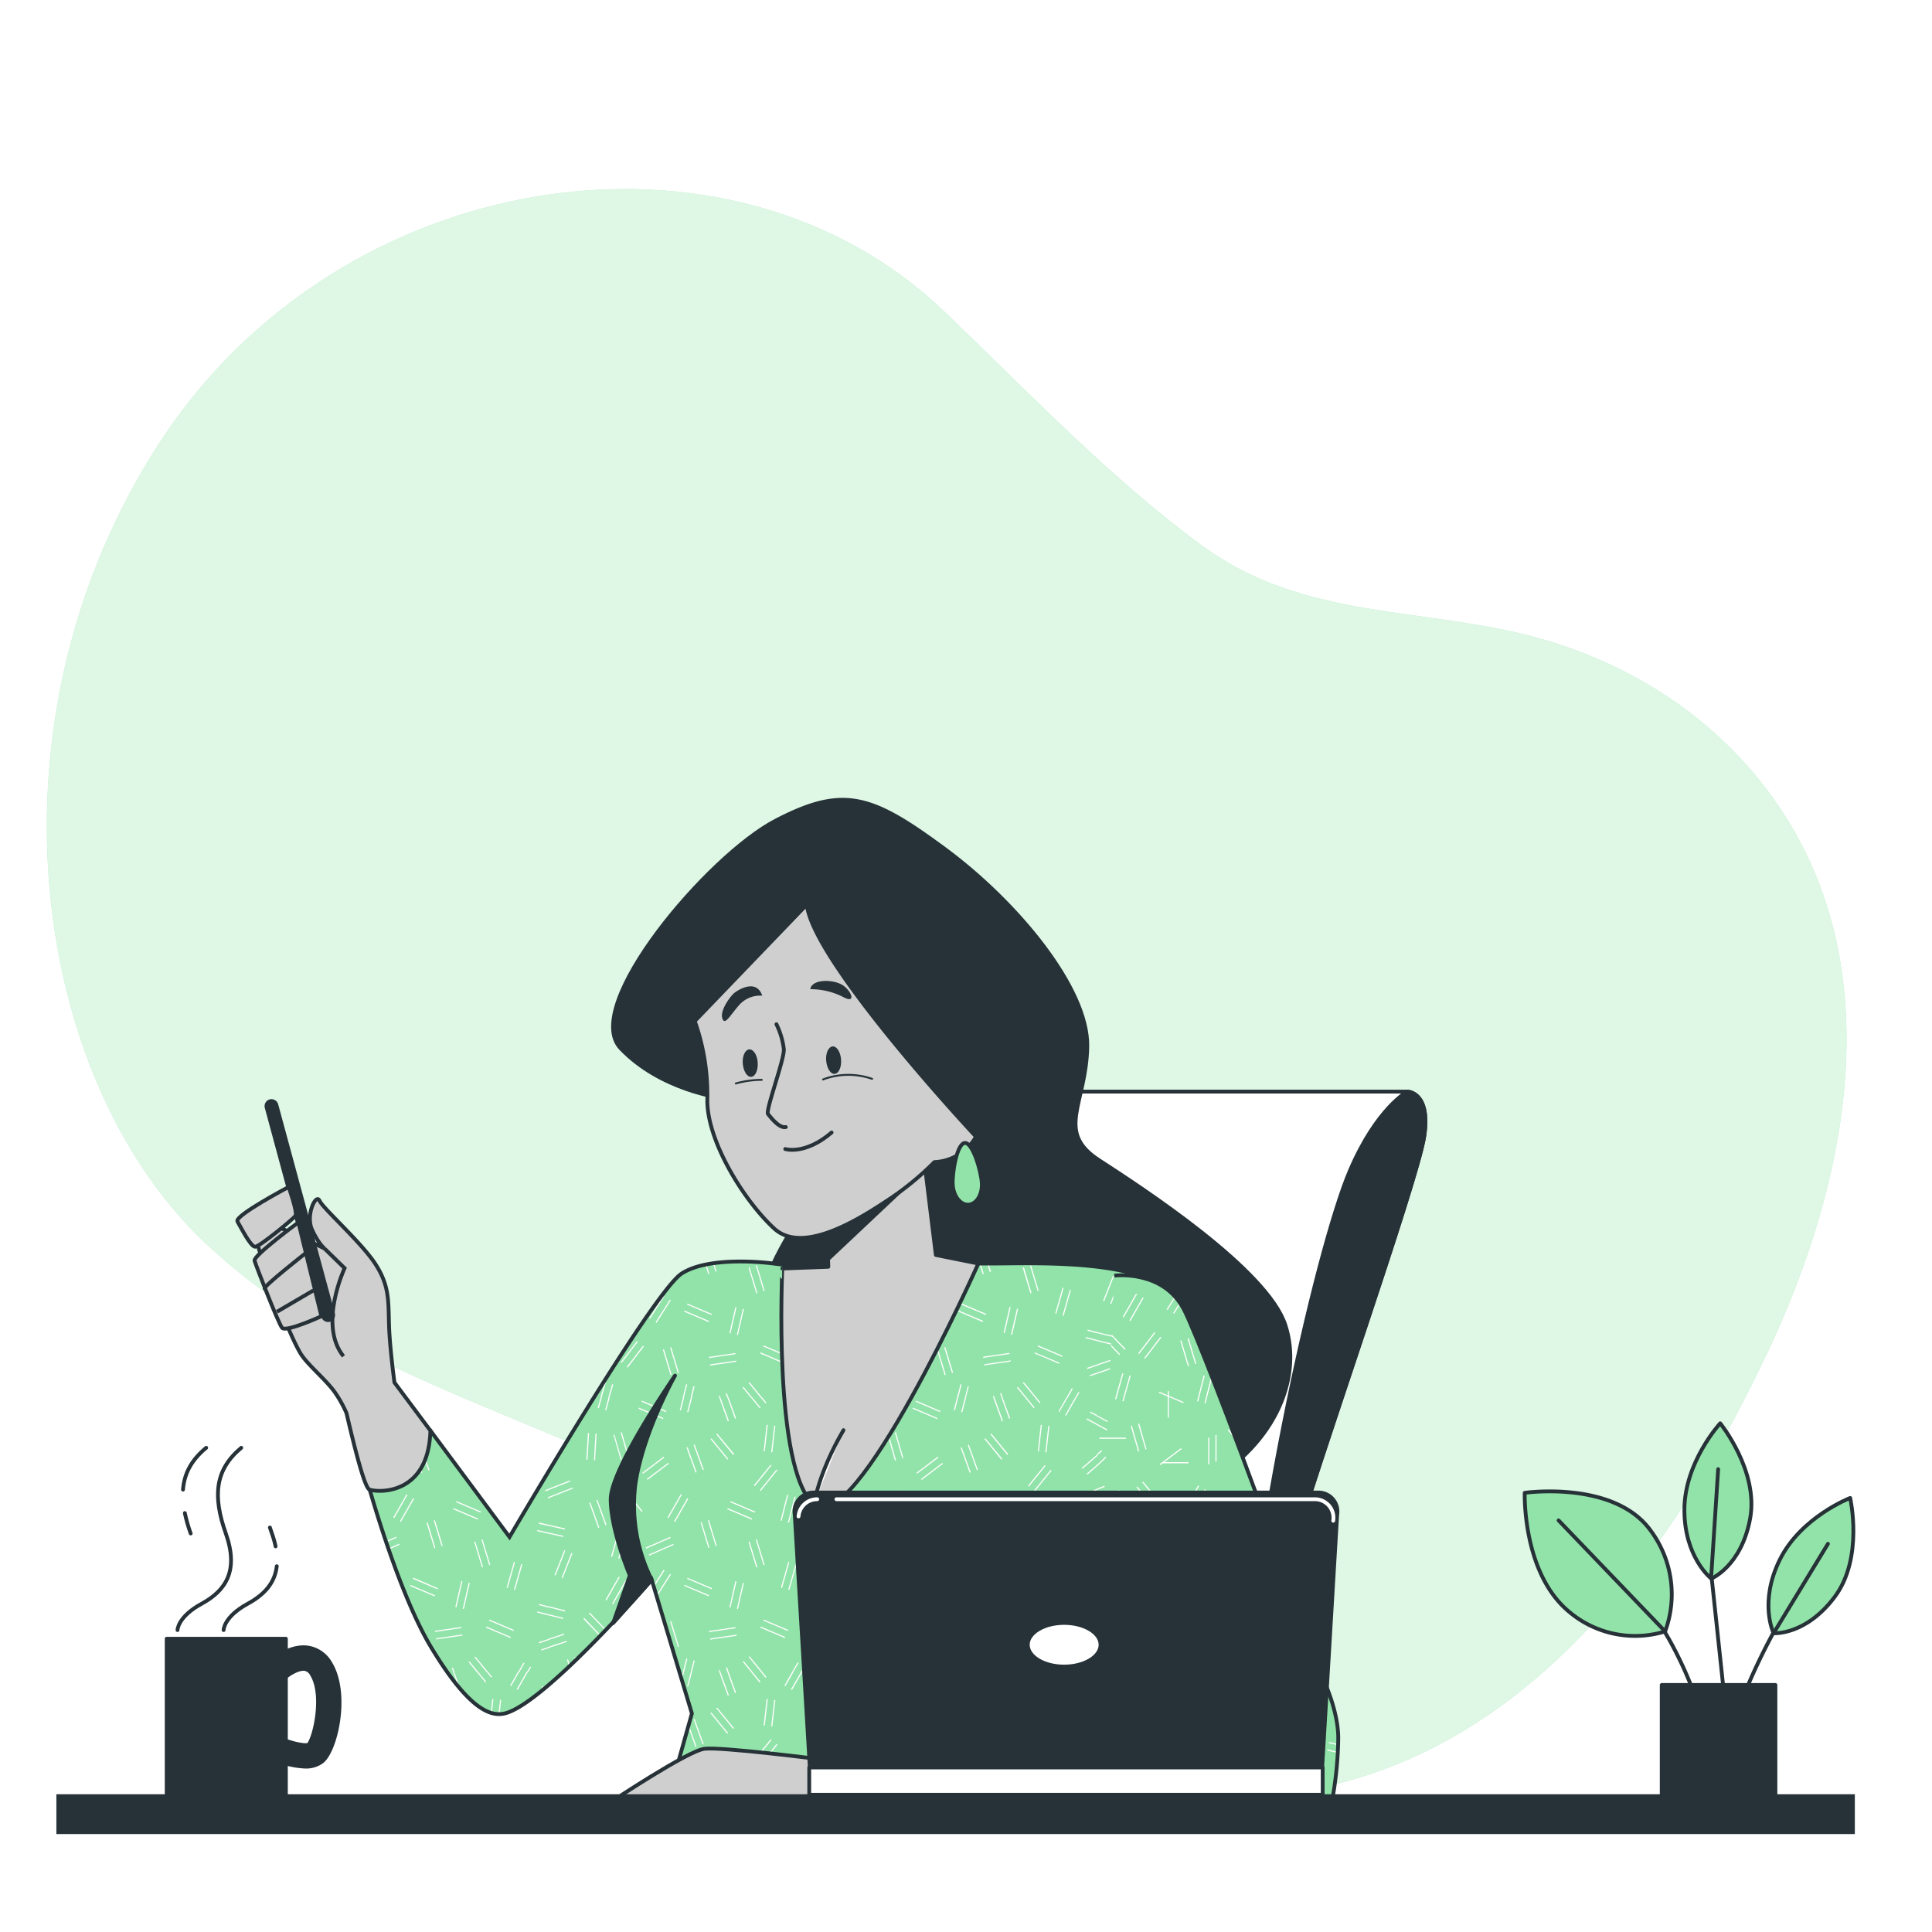 <svg class="animated" id="freepik_stories-authentication" xmlns="http://www.w3.org/2000/svg" viewBox="0 0 500 500" version="1.1" xmlns:xlink="http://www.w3.org/1999/xlink" xmlns:svgjs="http://svgjs.com/svgjs"><style>svg#freepik_stories-authentication:not(.animated) .animable {opacity: 0;}svg#freepik_stories-authentication.animated #freepik--Window--inject-4 {animation: 1.5s Infinite  linear shake;animation-delay: 0s;}svg#freepik_stories-authentication.animated #freepik--Device--inject-4 {animation: 1.5s Infinite  linear floating;animation-delay: 0s;}svg#freepik_stories-authentication.animated #freepik--Mug--inject-4 {animation: 1.5s Infinite  linear wind;animation-delay: 0s;}            @keyframes shake {                10%, 90% {                    transform: translate3d(-1px, 0, 0);                  }                  20%, 80% {                    transform: translate3d(2px, 0, 0);                  }                  30%, 50%, 70% {                    transform: translate3d(-4px, 0, 0);                  }                  40%, 60% {                    transform: translate3d(4px, 0, 0);                  }            }                    @keyframes floating {                0% {                    opacity: 1;                    transform: translateY(0px);                }                50% {                    transform: translateY(-10px);                }                100% {                    opacity: 1;                    transform: translateY(0px);                }            }                    @keyframes wind {                0% {                    transform: rotate( 0deg );                }                25% {                    transform: rotate( 1deg );                }                75% {                    transform: rotate( -1deg );                }            }        .animator-hidden { display: none; }</style><g id="freepik--background-simple--inject-4" class="animable" style="transform-origin: 245.004px 256.932px;"><path d="M400.7,431.59c24.71-22.22,43.07-52.57,56.93-82,20.59-43.72,31.55-98.27,2.81-140.78-16.58-24.52-42.48-40-71.23-45.83-27.66-5.6-54.56-4.39-78.35-21.92-24.06-17.75-45-39.89-66.54-60.5-55.38-53-156-37.8-202.73,33.56s-34,164.06,11,207.06C93,359.81,149.38,367.36,194,397.56c22.11,15,37.57,37.07,61,50.24,27.25,15.31,60.66,21.59,91.36,13.77C367.26,456.24,385.22,445.51,400.7,431.59Z" style="fill: rgb(146, 227, 169); transform-origin: 245.004px 256.932px;" id="elq38y05vabd" class="animable"></path><g id="elq0bmlw30bw"><path d="M400.7,431.59c24.71-22.22,43.07-52.57,56.93-82,20.59-43.72,31.55-98.27,2.81-140.78-16.58-24.52-42.48-40-71.23-45.83-27.66-5.6-54.56-4.39-78.35-21.92-24.06-17.75-45-39.89-66.54-60.5-55.38-53-156-37.8-202.73,33.56s-34,164.06,11,207.06C93,359.81,149.38,367.36,194,397.56c22.11,15,37.57,37.07,61,50.24,27.25,15.31,60.66,21.59,91.36,13.77C367.26,456.24,385.22,445.51,400.7,431.59Z" style="fill: rgb(255, 255, 255); opacity: 0.7; transform-origin: 245.004px 256.932px;" class="animable"></path></g></g><g id="freepik--Plants--inject-4" class="animable" style="transform-origin: 437.124px 416.64px;"><line x1="446.76" y1="443.85" x2="442.89" y2="407.52" style="fill: none; stroke: rgb(38, 50, 56); stroke-linecap: round; stroke-linejoin: round; stroke-width: 0.985px; transform-origin: 444.825px 425.685px;" id="elvtps3ptdaj" class="animable"></line><path d="M442.87,408.54s-6.95-5.41-6.95-17.78,9.27-22.41,9.27-22.41,10.05,12.37,7.73,24.73S442.87,408.54,442.87,408.54Z" style="fill: rgb(146, 227, 169); stroke: rgb(38, 50, 56); stroke-linecap: round; stroke-linejoin: round; stroke-width: 0.985px; transform-origin: 444.594px 388.445px;" id="elyg9q2o9f9fi" class="animable"></path><line x1="442.89" y1="407.52" x2="444.66" y2="380.22" style="fill: none; stroke: rgb(38, 50, 56); stroke-linecap: round; stroke-linejoin: round; stroke-width: 0.985px; transform-origin: 443.775px 393.87px;" id="elaqxbuncssvm" class="animable"></line><path d="M450.33,441.17a161.91,161.91,0,0,1,12.31-25.07" style="fill: none; stroke: rgb(38, 50, 56); stroke-linecap: round; stroke-linejoin: round; stroke-width: 0.985px; transform-origin: 456.485px 428.635px;" id="elwle31xp2grp" class="animable"></path><path d="M459,422.67s-3.86-7.93,1.6-19,18.22-16,18.22-16,3.55,15.53-4,25.6S459,422.67,459,422.67Z" style="fill: rgb(146, 227, 169); stroke: rgb(38, 50, 56); stroke-linecap: round; stroke-linejoin: round; stroke-width: 0.985px; transform-origin: 468.665px 405.175px;" id="elcc4bdny77n" class="animable"></path><line x1="459" y1="422.67" x2="473.07" y2="399.54" style="fill: none; stroke: rgb(38, 50, 56); stroke-linecap: round; stroke-linejoin: round; stroke-width: 0.985px; transform-origin: 466.035px 411.105px;" id="ele4x39ncrytr" class="animable"></line><path d="M440.49,444.41a100.59,100.59,0,0,0-8.5-20.09L426.58,415" style="fill: none; stroke: rgb(38, 50, 56); stroke-linecap: round; stroke-linejoin: round; stroke-width: 0.985px; transform-origin: 433.535px 429.705px;" id="elzia5v3j081" class="animable"></path><path d="M430.93,422.21a26.45,26.45,0,0,1-25-5.22c-12-10.08-11.33-30.65-11.33-30.65s23.26-3.32,32.65,9.86A27.65,27.65,0,0,1,430.93,422.21Z" style="fill: rgb(146, 227, 169); stroke: rgb(38, 50, 56); stroke-linecap: round; stroke-linejoin: round; stroke-width: 0.985px; transform-origin: 413.621px 404.672px;" id="elcywjfu7ud5v" class="animable"></path><line x1="430.93" y1="422.21" x2="403.36" y2="393.48" style="fill: none; stroke: rgb(38, 50, 56); stroke-linecap: round; stroke-linejoin: round; stroke-width: 0.985px; transform-origin: 417.145px 407.845px;" id="elbm3k4wi161" class="animable"></line><rect x="430.05" y="436.07" width="29.43" height="28.86" style="fill: rgb(38, 50, 56); stroke: rgb(38, 50, 56); stroke-linecap: round; stroke-linejoin: round; stroke-width: 0.985px; transform-origin: 444.765px 450.5px;" id="elaafdx4i5j75" class="animable"></rect></g><g id="freepik--Window--inject-4" class="animable animator-hidden" style="transform-origin: 246.015px 223.05px;"><rect x="213.45" y="29" width="196.86" height="165.85" style="fill: rgb(255, 255, 255); stroke: rgb(38, 50, 56); stroke-linecap: round; stroke-linejoin: round; stroke-width: 0.985px; transform-origin: 311.88px 111.925px;" id="elg3j3zz5ofm" class="animable"></rect><path d="M254.31,122.24h-1.6l-.27-1.82H250.5l-.28,1.82h-1.45l1.61-10.07h2.32Zm-3.61-3.19h1.52l-.76-5.1Z" style="fill: rgb(38, 50, 56); transform-origin: 251.54px 117.205px;" id="eljng08a8oazf" class="animable"></path><path d="M256.55,112.17v7.77c0,.72.32,1,.82,1s.83-.26.83-1v-7.77h1.49v7.67c0,1.61-.8,2.53-2.36,2.53s-2.36-.92-2.36-2.53v-7.67Z" style="fill: rgb(38, 50, 56); transform-origin: 257.33px 117.27px;" id="elqmb71kyk929" class="animable"></path><path d="M260.31,112.17h4.89v1.44h-1.65v8.63H262v-8.63h-1.65Z" style="fill: rgb(38, 50, 56); transform-origin: 262.755px 117.205px;" id="el5vmhrg2oul8" class="animable"></path><path d="M267.48,122.24h-1.59V112.17h1.59v4.32h1.79v-4.32h1.62v10.07h-1.62v-4.31h-1.79Z" style="fill: rgb(38, 50, 56); transform-origin: 268.39px 117.205px;" id="elcm9lrwfomwo" class="animable"></path><path d="M273.62,116.41h2.17v1.44h-2.17v3h2.73v1.44H272V112.17h4.31v1.44h-2.73Z" style="fill: rgb(38, 50, 56); transform-origin: 274.175px 117.23px;" id="elg21qjulx9n" class="animable"></path><path d="M278.74,115v7.29h-1.42V112.17h2l1.63,6v-6h1.41v10.07h-1.63Z" style="fill: rgb(38, 50, 56); transform-origin: 279.84px 117.23px;" id="elf757fksjzw7" class="animable"></path><path d="M283,112.17h4.9v1.44h-1.66v8.63h-1.58v-8.63H283Z" style="fill: rgb(38, 50, 56); transform-origin: 285.45px 117.205px;" id="elysupb9gmw8" class="animable"></path><path d="M288.6,112.17h1.58v10.07H288.6Z" style="fill: rgb(38, 50, 56); transform-origin: 289.39px 117.205px;" id="el2rxb65036tt" class="animable"></path><path d="M295.92,118.49v1.34c0,1.61-.8,2.53-2.36,2.53s-2.36-.92-2.36-2.53v-5.24c0-1.62.81-2.54,2.36-2.54s2.36.92,2.36,2.54v1h-1.49v-1.08c0-.72-.32-1-.82-1s-.82.28-.82,1v5.44c0,.72.31,1,.82,1s.82-.25.82-1v-1.44Z" style="fill: rgb(38, 50, 56); transform-origin: 293.56px 117.205px;" id="elrzkbevq9b" class="animable"></path><path d="M302,122.24h-1.6l-.27-1.82H298.2l-.28,1.82h-1.45l1.61-10.07h2.32Zm-3.61-3.19h1.52l-.76-5.1Z" style="fill: rgb(38, 50, 56); transform-origin: 299.235px 117.205px;" id="el7b0dfht2d2h" class="animable"></path><path d="M301.73,112.17h4.9v1.44H305v8.63h-1.58v-8.63h-1.66Z" style="fill: rgb(38, 50, 56); transform-origin: 304.18px 117.205px;" id="elzukva970eek" class="animable"></path><path d="M308.9,116.41h2.17v1.44H308.9v3h2.74v1.44h-4.32V112.17h4.32v1.44H308.9Z" style="fill: rgb(38, 50, 56); transform-origin: 309.48px 117.23px;" id="el768hvas8cgr" class="animable"></path><path d="M316.33,118.9l-2-6.73H316l1.21,4.59,1.21-4.59h1.51l-2,6.73v3.34h-1.58Z" style="fill: rgb(38, 50, 56); transform-origin: 317.13px 117.205px;" id="eln1w5d3xo0b" class="animable"></path><path d="M320.2,114.59a2.4,2.4,0,1,1,4.8,0v5.24a2.4,2.4,0,1,1-4.8,0Zm1.58,5.34c0,.72.32,1,.82,1s.82-.27.82-1v-5.44c0-.72-.32-1-.82-1s-.82.28-.82,1Z" style="fill: rgb(38, 50, 56); transform-origin: 322.6px 117.21px;" id="elag8ibquf5ur" class="animable"></path><path d="M327.53,112.17v7.77c0,.72.32,1,.82,1s.82-.26.82-1v-7.77h1.5v7.67c0,1.61-.8,2.53-2.36,2.53s-2.36-.92-2.36-2.53v-7.67Z" style="fill: rgb(38, 50, 56); transform-origin: 328.31px 117.27px;" id="elovms8pfci8n" class="animable"></path><path d="M335.06,122.24a3,3,0,0,1-.14-1.24v-1.58c0-.93-.32-1.28-1-1.28h-.55v4.1h-1.58V112.17h2.39c1.64,0,2.34.76,2.34,2.32v.79a2,2,0,0,1-1,2c.79.33,1.05,1.09,1.05,2.14V121a2.91,2.91,0,0,0,.17,1.22Zm-1.73-8.63v3.09H334c.59,0,.95-.26.95-1.06v-1c0-.72-.24-1-.8-1Z" style="fill: rgb(38, 50, 56); transform-origin: 334.265px 117.205px;" id="eljvgybfxcn3" class="animable"></path><path d="M344.89,122.24h-1.6l-.27-1.82h-1.95l-.27,1.82h-1.45L341,112.17h2.32Zm-3.61-3.19h1.52L342,114Z" style="fill: rgb(38, 50, 56); transform-origin: 342.12px 117.205px;" id="el7wqg7j2kifd" class="animable"></path><path d="M350.2,118.49v1.34c0,1.61-.81,2.53-2.36,2.53s-2.36-.92-2.36-2.53v-5.24c0-1.62.8-2.54,2.36-2.54s2.36.92,2.36,2.54v1h-1.5v-1.08c0-.72-.32-1-.82-1s-.82.28-.82,1v5.44c0,.72.32,1,.82,1s.82-.25.82-1v-1.44Z" style="fill: rgb(38, 50, 56); transform-origin: 347.84px 117.205px;" id="el0y2nchgij7l" class="animable"></path><path d="M355.75,118.49v1.34c0,1.61-.8,2.53-2.36,2.53s-2.36-.92-2.36-2.53v-5.24c0-1.62.81-2.54,2.36-2.54s2.36.92,2.36,2.54v1h-1.5v-1.08c0-.72-.31-1-.82-1s-.82.28-.82,1v5.44c0,.72.32,1,.82,1s.82-.25.82-1v-1.44Z" style="fill: rgb(38, 50, 56); transform-origin: 353.39px 117.205px;" id="eldn8oc2w4x1v" class="animable"></path><path d="M356.58,114.59a2.41,2.41,0,1,1,4.81,0v5.24a2.41,2.41,0,1,1-4.81,0Zm1.59,5.34c0,.72.31,1,.82,1s.82-.27.82-1v-5.44c0-.72-.32-1-.82-1s-.82.28-.82,1Z" style="fill: rgb(38, 50, 56); transform-origin: 358.985px 117.21px;" id="elwr3wncc64t" class="animable"></path><path d="M363.92,112.17v7.77c0,.72.32,1,.82,1s.82-.26.82-1v-7.77h1.5v7.67c0,1.61-.8,2.53-2.36,2.53s-2.36-.92-2.36-2.53v-7.67Z" style="fill: rgb(38, 50, 56); transform-origin: 364.7px 117.27px;" id="el6rpqe1f47ch" class="animable"></path><path d="M369.55,115v7.29h-1.42V112.17h2l1.63,6v-6h1.41v10.07h-1.63Z" style="fill: rgb(38, 50, 56); transform-origin: 370.65px 117.23px;" id="elxxuwnoik10s" class="animable"></path><path d="M373.82,112.17h4.9v1.44h-1.66v8.63h-1.58v-8.63h-1.66Z" style="fill: rgb(38, 50, 56); transform-origin: 376.27px 117.205px;" id="ele4tmagadl7v" class="animable"></path><g id="el4d3wrb3kd72"><circle cx="312.8" cy="77.7" r="22.58" style="fill: rgb(146, 227, 169); transform-origin: 312.8px 77.7px; transform: rotate(-80.85deg);" class="animable"></circle></g><path d="M322.65,72.49a9.85,9.85,0,1,1-9.85-9.85A9.85,9.85,0,0,1,322.65,72.49Z" style="fill: rgb(38, 50, 56); transform-origin: 312.8px 72.49px;" id="elcc9r1d64jl6" class="animable"></path><path d="M296.59,93.4a22.56,22.56,0,0,0,32.42,0v-.65a8.68,8.68,0,0,0-8.68-8.69H305.28a8.69,8.69,0,0,0-8.69,8.69Z" style="fill: rgb(38, 50, 56); transform-origin: 312.8px 92.165px;" id="el915vi9fghsi" class="animable"></path><rect x="244.25" y="140.39" width="136.22" height="16.56" style="fill: none; stroke: rgb(38, 50, 56); stroke-miterlimit: 10; stroke-width: 0.985px; transform-origin: 312.36px 148.67px;" id="el26ix7a44ocm" class="animable"></rect><rect x="244.25" y="165.22" width="136.22" height="16.56" style="fill: rgb(146, 227, 169); stroke: rgb(38, 50, 56); stroke-miterlimit: 10; stroke-width: 0.985px; transform-origin: 312.36px 173.5px;" id="el6vbn0oo3dau" class="animable"></rect><path d="M289.94,149.14v1h-2.46v3.58h3v1h-4.14V144.68h4.14v1h-3v3.44Z" style="fill: rgb(189, 189, 189); transform-origin: 288.41px 149.7px;" id="elx55cfbavhz" class="animable"></path><path d="M292.53,154.76h-1V144.68H293l2.33,7.28v-7.28h1v10.08h-1.17l-2.58-8.15Z" style="fill: rgb(189, 189, 189); transform-origin: 293.93px 149.72px;" id="elk1mba21qi1k" class="animable"></path><path d="M298.89,154.76V145.7H297v-1h4.84v1H300v9.06Z" style="fill: rgb(189, 189, 189); transform-origin: 299.42px 149.73px;" id="el9aytgm62t4f" class="animable"></path><path d="M306.23,149.14v1h-2.46v3.58h3v1h-4.14V144.68h4.14v1h-3v3.44Z" style="fill: rgb(189, 189, 189); transform-origin: 304.7px 149.7px;" id="elkwxzva64ya" class="animable"></path><path d="M310.07,144.68c1.59,0,2.25.81,2.25,2.3v.82a1.89,1.89,0,0,1-1.25,2.08c.92.27,1.26,1,1.26,2.1v1.57a2.64,2.64,0,0,0,.2,1.21H311.4a2.65,2.65,0,0,1-.19-1.23V152c0-1.14-.53-1.5-1.47-1.5H309v4.31h-1.12V144.68Zm-.28,4.75c.89,0,1.42-.29,1.42-1.38v-1c0-.9-.33-1.38-1.17-1.38H309v3.73Z" style="fill: rgb(189, 189, 189); transform-origin: 310.205px 149.745px;" id="eliclq37la77k" class="animable"></path><path d="M320.18,147.11V148h-1.07v-1c0-.91-.36-1.46-1.18-1.46s-1.18.55-1.18,1.46v5.32c0,.91.37,1.46,1.18,1.46s1.18-.55,1.18-1.46v-1.31h1.07v1.25c0,1.53-.73,2.54-2.28,2.54s-2.26-1-2.26-2.54v-5.21c0-1.52.72-2.53,2.26-2.53S320.18,145.59,320.18,147.11Z" style="fill: rgb(189, 189, 189); transform-origin: 317.91px 149.66px;" id="elf8gmpl906q" class="animable"></path><path d="M321.11,147.11c0-1.54.76-2.53,2.3-2.53s2.32,1,2.32,2.53v5.21c0,1.53-.76,2.54-2.32,2.54s-2.3-1-2.3-2.54Zm1.11,5.27c0,.92.39,1.46,1.19,1.46s1.2-.54,1.2-1.46v-5.32c0-.91-.38-1.46-1.2-1.46s-1.19.55-1.19,1.46Z" style="fill: rgb(189, 189, 189); transform-origin: 323.42px 149.72px;" id="el76pvm0lw3i9" class="animable"></path><path d="M329.15,144.68c1.57,0,2.29.95,2.29,2.51v5.08c0,1.54-.72,2.49-2.29,2.49h-2.36V144.68Zm0,9c.8,0,1.19-.5,1.19-1.42v-5.18c0-.92-.39-1.43-1.21-1.43h-1.21v8Z" style="fill: rgb(189, 189, 189); transform-origin: 329.115px 149.72px;" id="el34xojdiv6zm" class="animable"></path><path d="M336.07,149.14v1h-2.46v3.58h3v1h-4.15V144.68h4.15v1h-3v3.44Z" style="fill: rgb(189, 189, 189); transform-origin: 334.535px 149.7px;" id="el0yht1s79dg9l" class="animable"></path><path d="M303.2,169.6c1.56,0,2.28,1,2.28,2.51v5.08c0,1.54-.72,2.49-2.28,2.49h-2.37V169.6Zm0,9.06c.81,0,1.2-.51,1.2-1.43v-5.18c0-.92-.39-1.42-1.21-1.42H302v8Z" style="fill: rgb(38, 50, 56); transform-origin: 303.155px 174.64px;" id="elol44cfwjkm" class="animable"></path><path d="M306.45,172c0-1.54.76-2.54,2.3-2.54s2.32,1,2.32,2.54v5.21a2.22,2.22,0,0,1-2.32,2.53c-1.54,0-2.3-1-2.3-2.53Zm1.1,5.27c0,.92.39,1.45,1.2,1.45s1.19-.53,1.19-1.45V172c0-.91-.37-1.46-1.19-1.46s-1.2.55-1.2,1.46Z" style="fill: rgb(38, 50, 56); transform-origin: 308.771px 174.602px;" id="elpve42f1l2vq" class="animable"></path><path d="M313.12,179.68h-1V169.6h1.42l2.33,7.29V169.6h1v10.08H315.7l-2.58-8.15Z" style="fill: rgb(38, 50, 56); transform-origin: 314.495px 174.64px;" id="el8z0q74v61uy" class="animable"></path><path d="M321.6,174.07v1h-2.46v3.59h3v1H318V169.6h4.15v1h-3v3.44Z" style="fill: rgb(38, 50, 56); transform-origin: 320.075px 174.63px;" id="el97rnpnpw70d" class="animable"></path><rect x="213.45" y="29" width="196.86" height="8.02" style="fill: rgb(146, 227, 169); stroke: rgb(38, 50, 56); stroke-linecap: round; stroke-linejoin: round; stroke-width: 0.985px; transform-origin: 311.88px 33.01px;" id="elmy1jtne957" class="animable"></rect><line x1="81.72" y1="285.27" x2="81.72" y2="283.79" style="fill: none; stroke: rgb(38, 50, 56); stroke-linecap: round; stroke-linejoin: round; stroke-width: 0.985px; transform-origin: 81.72px 284.53px;" id="el79o6gf9esor" class="animable"></line><path d="M81.72,280.86V154.07a19.5,19.5,0,0,1,19.51-19.5H194" style="fill: none; stroke: rgb(38, 50, 56); stroke-linecap: round; stroke-linejoin: round; stroke-width: 0.985px; stroke-dasharray: 2.927, 2.927; transform-origin: 137.86px 207.715px;" id="eln63k9m3fz9" class="animable"></path><line x1="195.51" y1="134.57" x2="196.98" y2="134.57" style="fill: none; stroke: rgb(38, 50, 56); stroke-linecap: round; stroke-linejoin: round; stroke-width: 0.985px; transform-origin: 196.245px 134.57px;" id="elnb39d1e25lr" class="animable"></line><polygon points="206.73 135.38 190.79 126.17 190.79 144.58 206.73 135.38" style="fill: rgb(38, 50, 56); transform-origin: 198.76px 135.375px;" id="elveoi4djn4mh" class="animable"></polygon><line x1="358.9" y1="408.76" x2="360.38" y2="408.76" style="fill: none; stroke: rgb(38, 50, 56); stroke-linecap: round; stroke-linejoin: round; stroke-width: 0.985px; transform-origin: 359.64px 408.76px;" id="elbmw9qslxg7n" class="animable"></line><path d="M363.31,408.76h5.47a19.57,19.57,0,0,0,19.57-19.57v-185" style="fill: none; stroke: rgb(38, 50, 56); stroke-linecap: round; stroke-linejoin: round; stroke-width: 0.985px; stroke-dasharray: 2.93, 2.93; transform-origin: 375.83px 306.475px;" id="elzvusfiue8js" class="animable"></path><line x1="388.35" y1="202.73" x2="388.35" y2="201.26" style="fill: none; stroke: rgb(38, 50, 56); stroke-linecap: round; stroke-linejoin: round; stroke-width: 0.985px; transform-origin: 388.35px 201.995px;" id="elryx9qermmbk" class="animable"></line><polygon points="353.32 407.9 369.26 417.1 369.26 398.69 353.32 407.9" style="fill: rgb(38, 50, 56); transform-origin: 361.29px 407.895px;" id="eliuazn82xm7e" class="animable"></polygon></g><g id="freepik--Character--inject-4" class="animable" style="transform-origin: 215.155px 337.835px;"><path d="M269.79,287.86a10,10,0,0,1,8.88-5.35h85.55s6.18,0,4.33,11.75-27.21,83.49-33.4,105.13-7.42,67.41-7.42,67.41H225.07S233.3,357.53,269.79,287.86Z" style="fill: rgb(255, 255, 255); stroke: rgb(38, 50, 56); stroke-linecap: round; stroke-linejoin: round; stroke-width: 0.985px; transform-origin: 296.983px 374.655px;" id="el1jnxf9zgdps" class="animable"></path><path d="M349.38,302.92c-8.65,20.18-27,100-29.92,163.88h8.27S329,421,335.15,399.39s31.54-93.38,33.4-105.13-4.33-11.75-4.33-11.75S356.31,286.74,349.38,302.92Z" style="fill: rgb(38, 50, 56); stroke: rgb(38, 50, 56); stroke-linecap: round; stroke-linejoin: round; stroke-width: 0.985px; transform-origin: 344.179px 374.655px;" id="elpy12c9tqlc" class="animable"></path><path d="M186.7,284.13s-15.7-1.91-26.07-12.81,22.54-49.77,40.11-58.93,24.81-6.65,43.65,7.24,37.23,36.18,37,51.13-8.37,22.1,3,29.47,43.55,28.3,48.25,42.68-3.45,32.27-22.32,42-49.83,9.28-79.65-.36S194.36,344.41,198.2,332s14-20.94,10.94-30.38S186.7,284.13,186.7,284.13Z" style="fill: rgb(38, 50, 56); stroke: rgb(38, 50, 56); stroke-linecap: round; stroke-linejoin: round; stroke-width: 0.985px; transform-origin: 246.297px 299.488px;" id="elw8n9tgpuwpr" class="animable"></path><path d="M200.16,327s-16.24-2.26-23.74,2.59-44.56,68.19-44.56,68.19l-20.47-27.55L93.64,378.2s8.32,32.2,18,48.22,15.2,17.64,18.52,17.11c9.88-1.57,38.5-34.68,38.5-34.68l10.4,34.6L172,468.6H303.5L287.55,442s20.81-96,15.51-106.17S266.88,327,257.17,327h-27.8a69.3,69.3,0,0,1-12.79,1.32A161.22,161.22,0,0,1,200.16,327Z" style="fill: rgb(146, 227, 169); transform-origin: 198.782px 397.537px;" id="elgsetiod0yro" class="animable"></path><path d="M288,330.24l.27.11-2.52,6.42-.28-.11Zm-.69,7.14.27.11,2.53-6.42-.28-.11Zm11.47,20.43-.29-.08-1.11,3.95h.31Zm1.9.54-.29-.08-1,3.41h.3Zm-12,.22.94,3.11h.31l-1-3.2Zm2.18-.65-.29.08,1.11,3.68h.31Zm8.05-14.69,3.43-6-.25-.15-3.43,6Zm1.72,1,3.21-5.61c0-.17,0-.32-.06-.48l-3.41,5.95Zm2.25,8.53.57-.75.06-.55-.87,1.12Zm-8.49-6.09,4.78,5,.21-.2-4.78-5ZM292.88,348l4.77,5,.22-.2-4.78-5Zm-5.27,0,.08-.29L284,346.8v.3Zm-3.66-3,4.15,1.05.07-.29L284,344.76Zm4.63,8.93-.09-.28L284,355.21v.31Zm-.71-2.16-3.92,1.3v.31l4-1.33Zm-2.17,55.87,2.52-6.42-.27-.11-2.53,6.42Zm4.08-5.81-2.52,6.42.27.11,2.53-6.42Zm-.13,30.1-.77-2.57-.29.08.94,3.1Zm5-43.18-.28.1,2.34,6.49.06,0,.09-.45Zm1.57-.57,1.23,3.39c0-.19.07-.38.1-.58l-1.05-2.91Zm4.38-16.9.16.53.09-.6Zm-6.58-.39-.4,6.88.29,0,.4-6.89Zm1.57,7,.29,0,.4-6.89-.29,0Zm-8.41-7.3.14-.26-3.4-1.83v.34Zm-3.26-4,4.19,2.25.14-.26L284,366.33Zm2.62,10.41-.19-.22L284,379v.39Zm-1.29-1.49-.19-.23-1.14,1v.39ZM284,387.34v.31l6.22-2.43-.11-.27Zm0-2.12v.32l5.5-2.15-.11-.28Zm3.67,12.52.07-.29-3.74-.84v.3Zm.43-1.92.07-.29-4.17-.94v.3ZM287.61,419l.08-.28-3.74-.95v.31ZM284,416l4.15,1.06.07-.29L284,415.71Zm4.63,8.93-.09-.28L284,426.15v.32Zm-.62-1.87-.09-.28L284,424.08v.31Zm8.89-58.62.79-2.77h-.31l-.76,2.69Zm2.83-2.77h-.3l-.91,3.22.28.09Zm-9.1,3.49.29-.08-1-3.41h-.31Zm2.17-.65-.85-2.84h-.31l.88,2.93Zm1.65,95.35,2.34,6.48.28-.1-2.34-6.48Zm4.47,5.71-2.34-6.48-.28.1,2.35,6.48Zm3.31,1.6-.29-.08-.42,1.5h.31ZM284,439.85l3.26,1.75.14-.26-3.4-1.83Zm0-2.24L288,439.8l.06-.3L284,437.28ZM286.57,448l-.19-.23L284,449.9v.38Zm-1.29-1.5-.19-.22-1.14,1v.39Zm4.78,9.36L284,458.28v.32l6.22-2.44Zm-6.11.59,5.5-2.15-.11-.27-5.39,2.1Zm0,11.07v.31l3.31.74h.38l.05-.2Zm4.1-.79.07-.29-4.17-.94v.31Zm-73.57-130.1.27.11,2.53-6.42-.28-.11Zm1.83.72.28.11,2.52-6.42-.27-.11Zm64.62,8.95,3,.77v-.3l-2.95-.75Zm.56-2.19-.08.28,2.54.65v-.31ZM284,355.52v-.31l-2,.67.09.28ZM281.32,354l.09.28,2.54-.84v-.31ZM276,361.68h.34l1.3-2.26-.25-.15Zm2.28,0h.34l.73-1.28-.25-.15Zm-14.87-2.76-.23.19,2.11,2.57h.38Zm1.3-1.06,3.13,3.82h.38l-3.28-4Zm-7.46,3.37-.27.1.12.35h.32Zm1.58-.57.37,1h.31l-.4-1.12Zm-10.82,1,.85-3.35-.29-.07-.87,3.42Zm2.47-2.94-.75,2.94H250l.73-2.86Zm-22.67-.93-.29-.08-1.12,3.95h.31Zm1.89.54-.28-.08-1,3.41h.31Zm-12,.22.94,3.11h.31l-1-3.2Zm2.17-.65-.28.08,1.11,3.68h.3Zm8.06-14.69,3.43-6-.26-.15-3.43,6Zm1.46.84.25.14,3.43-6-.26-.15Zm39.13,4.4,6.35,2.69.11-.27-6.35-2.69Zm-.77,1.81,6.35,2.69.11-.27L267.81,350Zm5.35-10.36.28.08,1.88-6.63-.29-.09Zm1.89.54.29.08,1.87-6.64-.28-.08ZM264.67,328.1l2,6.6.28-.08L265,328Zm1.88-.57,2,6.6.28-.08-2-6.6ZM244.76,355.8l-2-6.6-.28.08,2,6.61Zm1.89-.57-2-6.6-.29.08,2,6.61Zm7.8-3.82,6.83-1,0-.29-6.83,1Zm.28,1.95,6.83-1,0-.29-6.83,1Zm5-8.41.29.07,1.54-6.72-.29-.07Zm3.46-6.28-1.54,6.72.29.07,1.54-6.72ZM239,341.12l.25.16,3.69-5.83-.25-.15Zm5.61-4.61-.25-.16-3.69,5.83.25.16Zm-6.41-6.71,6.32-2.76,0-.07h-.54l-5.87,2.56Zm.67,1.53.12.27,6.32-2.75-.12-.27Zm-6-4.36h-.31L231,332.39l.29.08Zm-3.45,5,1.4-5h-.31l-1.38,4.88Zm27.06-2.88L255.8,327h-.31l.65,2.16Zm-2.17.65.29-.08-.8-2.65h-.31Zm-22.64,22.86.23.18,4.2-5.47-.24-.18Zm1.56,1.2.24.18,4.19-5.48-.23-.18Zm-9.82-7.11,4.78,5,.22-.2-4.78-5ZM221.93,348l4.78,5,.21-.2-4.77-5Zm26.18-8.84-.12.27,6.35,2.7.12-.28Zm.65-1.54,6.35,2.69.12-.27-6.35-2.69ZM216.67,348l.07-.29L213,346.8v.3Zm-3.66-3,4.14,1.05.08-.29L213,344.76Zm4.63,8.93-.1-.28L213,355.21v.31Zm-.72-2.16-3.91,1.3v.31l4-1.33Zm.08,49.34-2.52,6.42.27.11,2.53-6.42Zm1.84.72-2.53,6.42.28.11,2.52-6.42Zm62.3-34.51,2.81,1.52v-.34l-2.67-1.44Zm1.07-2-.14.25,1.88,1v-.34ZM284,379l-2.79,2.42.19.22,2.6-2.25Zm-3.89,1.15,3.89-3.36v-.39l-4.08,3.52Zm3.58,7.36.1.28.21-.09v-.31Zm-.72-1.83.1.27.93-.36v-.32Zm1,11-3-.68-.07.29,3.06.69Zm0-2-2.56-.58-.06.29,2.62.59Zm0,23.15L281,417l-.07.29,3,.77Zm-2.46-2.66-.08.29L284,416v-.3ZM284,426.47v-.32l-2,.67.09.28Zm0-2.08v-.31l-2.63.87.09.28ZM243.4,365.18l-6.35-2.7-.11.27,6.35,2.7Zm-7.23-.61,6.35,2.69.11-.27-6.35-2.69Zm41.45,65.79-.25-.14L276,432.63h.34Zm1.71,1-.25-.15-.82,1.44h.34Zm-16.17-1.29,2.11,2.58h.38l-2.26-2.77Zm1.53-1.25,3.13,3.83h.38l-3.28-4Zm-7.46,3.38-.27.1.12.35h.32Zm1.58-.57.37,1h.31l-.4-1.12Zm-10-2.33-.29-.08-.87,3.43H248Zm1.62.41-.75,2.94H250l.73-2.87Zm-22.67-.94-.29-.08-1.12,4h.31Zm1.89.54-.28-.08-1,3.42h.31Zm-12,.22.94,3.12h.31l-1-3.2Zm1.89-.56,1.11,3.68h.3l-1.13-3.77Zm11.51-20.9-3.43,6,.26.15,3.43-6Zm2,1.12-.26-.15-3.42,6,.25.15Zm27.89-32.86L256.54,371l-.22.19,4.36,5.34Zm-1.52,1.25L255,372.22l-.23.19,4.37,5.34Zm-10.81-2.92,2.34,6.48.28-.1-2.34-6.48Zm1.86-.67,2.34,6.48.27-.1-2.34-6.48Zm24.49,47.86-6.35-2.69-.11.27,6.35,2.69Zm-.77,1.82-6.35-2.7-.11.28,6.35,2.69Zm.76-19.42-1.87,6.64.28.08,1.88-6.64Zm2.18.62-.28-.08-1.88,6.63.29.08Zm-10.17.71-2-6.6-.28.08,2,6.61Zm1.89-.57-2-6.6-.29.08,2,6.61Zm-20-17.27-3.43,6,.25.14,3.43-6Zm-1.46-.83-.26-.15-3.42,6,.25.14Zm-11.65,5.45L231.37,387l-.23.19,4.37,5.34Zm1.52-1.25-4.36-5.34-.23.19,4.36,5.34Zm-13.8-2.17,2.34,6.49.28-.1-2.35-6.49Zm1.85-.67,2.34,6.49.28-.1-2.34-6.49ZM273,393.52l.29.07,1.7-6.68-.29-.08Zm3.9-6.13-.29-.07-1.7,6.68.29.07ZM265.62,393l-6.35-2.69-.11.27,6.35,2.7Zm.77-1.81L260,388.5l-.11.27,6.35,2.69Zm-21.63,35.56-2-6.61-.28.09,2,6.6Zm1.89-.57-2-6.61-.29.09,2,6.6Zm14.63-4.79,0-.29-6.83,1,0,.29Zm.28,1.95,0-.29-6.83,1,0,.29ZM260,416l1.54-6.72-.29-.07-1.54,6.73Zm1.92.44,1.54-6.72-.29-.07-1.54,6.73Zm-19-10-.25-.16L239,412.07l.25.16Zm1.67,1.05-.25-.16-3.69,5.83.25.16Zm-.09-9.47-.11-.27-6.33,2.76.12.27Zm.79,1.81-.12-.27-6.32,2.76.12.27Zm-12.15-3-.28-.09L231,403.33l.29.08Zm-3.77,6.1,1.87-6.64-.28-.08-1.88,6.64ZM256.42,400l-2-6.6-.29.08,2,6.61ZM252.27,394l2,6.6.29-.08-2-6.6Zm-9.59-17-5.51,4.16.18.23,5.51-4.15Zm-4.14,6,5.5-4.16-.17-.23-5.51,4.15Zm-4.76-5.71-1.91-6.63-.29.09,1.92,6.62Zm-4.09-6L231.6,378l.29-.08L230,371.27Zm-6.58-.39-.4,6.88.29,0,.4-6.89Zm1.56,7,.3,0,.4-6.89-.3,0ZM236,418.21l-.24-.18-4.19,5.48.23.18Zm1.56,1.2-.23-.18-4.2,5.48.24.18Zm-14.25-1.82,4.78,5,.22-.21-4.78-5ZM221.93,419l4.78,5,.21-.2-4.77-5Zm50.22-38.41-.23-.18-4.34,5.36.23.19Zm-1.76-1.42-4.34,5.36.23.19,4.33-5.37ZM271.6,369l-.29,0-.78,6.85.3,0Zm-2.25-.26-.77,6.86.29,0,.77-6.85Zm-14.89,44.1-6.35-2.69-.12.27,6.35,2.69Zm-5.7-4.24,6.35,2.69.12-.27-6.35-2.69Zm-32.49-37.91.14-.26-3.4-1.83v.34Zm-3.26-4,4.19,2.25.14-.26L213,366.33Zm2.62,10.41-.2-.22L213,379v.39Zm-1.29-1.49-.2-.23-1.13,1v.39Zm4.77,9.36-6.1,2.39v.31l6.21-2.43Zm-.61-1.56-.1-.28L213,385.22v.32Zm-1.82,14.35.06-.29-3.73-.84v.3ZM213,394.89l4.1.93.07-.29-4.17-.94ZM216.67,419l.07-.28-3.73-.95v.31ZM213,416l4.14,1.06.08-.29L213,415.71Zm4.63,8.93-.1-.28L213,426.15v.32Zm-.62-1.87-.1-.28L213,424.08v.31Zm56.92-57.81.25.14,2.13-3.72H276Zm1.71,1,.25.14,2.7-4.7h-.34Zm-7.89-2-2.11-2.58h-.38l2.26,2.76Zm1.3-1.06.23-.19-1.09-1.33h-.38Zm-9.48,4.52-2.18-6h-.32l2.22,6.14Zm1.57-.57.28-.1-1.94-5.37h-.31Zm-14.3-2.21.29.07.85-3.33h-.31Zm1.91.49.29.07,1-3.82h-.31Zm-22.85-1,.78-2.77h-.31l-.76,2.69Zm2.83-2.77h-.31l-.91,3.22.29.09Zm-9.1,3.49.28-.08-1-3.41h-.31Zm2.17-.65-.86-2.84h-.3l.87,2.93Zm59.47,73.55-.14.26,2.81,1.52v-.34Zm.93-1.73-.14.26,1.88,1v-.33ZM284,450.28v-.38l-2.79,2.41.19.22Zm0-2.6v-.39l-4.08,3.53.19.22Zm-.31,10.72.1.28.21-.08v-.32Zm-.72-1.83.1.28.93-.37v-.32Zm-2,10.31-.07.29,3.06.69v-.31Zm3-1.35-2.56-.58-.06.29,2.62.6ZM243.4,436.12l-6.35-2.69-.11.27,6.35,2.69Zm-7.23-.61,6.35,2.7.11-.28-6.35-2.69Zm20.15,6.59,4.36,5.34.23-.19-4.37-5.33Zm3.07,6.4L255,443.17l-.23.18,4.37,5.34ZM251.2,452l-2.34-6.49-.28.1,2.34,6.49Zm1.85-.67-2.34-6.49-.27.1,2.34,6.49Zm-4,7.51-.25-.15-3.43,6,.25.15Zm-1.71-1-.26-.14-3.42,6,.25.15Zm-11.65,5.45L231.37,458l-.23.18,4.37,5.34Zm1.52-1.25-4.36-5.33-.23.18,4.36,5.34Zm-11.18,4.22-2.35-6.48-.27.1,2.34,6.48Zm1.85-.67-2.34-6.48-.28.1,2.34,6.48Zm47-7.73-.29-.07-1.7,6.68.29.07Zm1.91.48-.29-.07-1.7,6.69.29.07ZM265.62,464l-6.35-2.69-.11.27,6.35,2.69Zm.77-1.82L260,459.44l-.11.27,6.35,2.7Zm-33.54,5.51-.28,1h.31l.25-.88Zm-1.62-.46-.28-.08-.43,1.5h.31Zm22.92-2.76,1.26,4.18h.31l-1.28-4.27Zm-1.6.48-.28.08,1.08,3.62h.31Zm-9.69-16.63-.18-.23-5.51,4.15.18.24Zm1.18,1.58-.17-.24-5.51,4.15.18.24Zm-10.54-1.47.28-.09-1.91-6.62-.29.08Zm-1.61.46L230,442.22l-.28.08,1.91,6.62Zm-8.89,0,.4-6.88-.29,0-.4,6.89Zm2,.12.4-6.89h-.3l-.4,6.88Zm47.18,2.58-.23-.19-4.34,5.36.23.19Zm-1.76-1.43-4.34,5.36.23.19,4.33-5.36Zm1.21-10.16-.29,0-.78,6.85.3,0Zm-2.25-.25-.77,6.85.29,0,.77-6.86Zm-53.08,1.94.14-.26-3.4-1.83v.34Zm1.07-2L213,437.28v.33l4.19,2.26ZM215.63,448l-.2-.23L213,449.89v.39Zm-1.29-1.5-.2-.22-1.13,1v.39Zm4.77,9.36-6.1,2.39v.32l6.21-2.44Zm-6.1.59,5.49-2.15-.1-.27-5.39,2.1Zm0,11.07v.31l3.31.74h.37l.05-.2Zm4.1-.79.07-.29-4.17-.94v.31Zm57.08-30.41,2.13-3.72H276l-2,3.57Zm4.07-3.72-2.61,4.55.25.15,2.7-4.7Zm-10.73,2.76.23-.19-2.11-2.57h-.38Zm1.53-1.25.23-.19-1.09-1.32h-.38Zm-9.48,4.52-2.18-6h-.32l2.22,6.13Zm1.57-.56.28-.11-1.94-5.36h-.31Zm-14-2.14.85-3.33h-.31l-.83,3.26Zm1.62.41.29.07,1-3.81h-.31Zm-22.85-1,.78-2.76h-.31l-.76,2.68Zm2.52-2.76-.91,3.22.29.08.93-3.3Zm-8.79,3.49.28-.09-1-3.4h-.31Zm1.88-.57.29-.08-.86-2.84h-.3ZM210,346.33l3,.77v-.3l-2.95-.75Zm.56-2.19-.07.28,2.54.65v-.31ZM213,355.52v-.31l-2,.67.1.28ZM210.38,354l.09.28,2.54-.84v-.31ZM205,361.68h.34l1.3-2.26-.26-.15Zm2.27,0h.34l.74-1.28-.26-.15Zm-14.86-2.76-.23.19,2.11,2.57h.38Zm1.3-1.06,3.12,3.82h.39l-3.28-4Zm-7.46,3.37-.28.1.13.35h.31Zm1.58-.57.36,1h.32l-.4-1.12Zm-10.83,1,.85-3.35-.28-.07-.87,3.42Zm2.48-2.94-.75,2.94h.31l.72-2.86Zm-23.77,2.94,1.09-3.87-.28-.08-1.12,3.95Zm3-3.33-.29-.08-1,3.41h.31Zm38.78-9.88,6.35,2.69.12-.27-6.35-2.69Zm-.77,1.81L203.1,353l.12-.27L196.87,350Zm5.35-10.36.29.08,1.87-6.63-.28-.09Zm1.9.54.28.08,1.88-6.64-.28-.08ZM193.72,328.1l2,6.6.28-.08L194,328Zm1.89-.57,2,6.6.28-.08-2-6.6Zm-24.06,21.75,2,6.61.28-.09-2-6.6Zm4.16,6-2-6.6-.28.08,2,6.61Zm7.8-3.82,6.83-1,0-.29-6.83,1Zm.23,1.66,0,.29,6.83-1,0-.29Zm6.86-14.77-.29-.07L188.78,345l.28.07Zm1.64.37-1.54,6.72.28.07,1.54-6.72ZM168,341.12l.25.16,3.69-5.83-.25-.15Zm1.67,1.06.25.16,3.69-5.83-.25-.16Zm15.78-13.13-.64-2.13-.3,0,.66,2.17Zm-2.17.65.28-.08-.71-2.38-.29.06Zm-22.64,22.86.23.18,4.19-5.47-.23-.18Zm6-4.1-.24-.18-4.19,5.48.24.18Zm10.5-9.29-.11.27,6.35,2.7.11-.28Zm.66-1.54,6.35,2.69.11-.27-6.35-2.69Zm-31.76,63.55-2.52,6.42.27.11,2.52-6.42Zm1.83.72-2.52,6.42.27.11,2.53-6.42Zm62.3-34.51,2.82,1.52v-.34l-2.68-1.44Zm1.08-2-.14.25,1.88,1v-.34ZM213,379l-2.8,2.42.2.22,2.6-2.25Zm-3.89,1.15,3.89-3.36v-.39l-4.08,3.52Zm3.57,7.36.11.28.21-.09v-.31Zm.32-2.24-1,.41.11.27.93-.36Zm0,11.39-3-.68-.06.29,3.06.69Zm-2.56-2.6-.07.29,2.63.59v-.3ZM213,417.74l-2.95-.75-.08.29,3,.77Zm-2.47-2.66-.07.29L213,416v-.3ZM213,426.47v-.32l-2,.67.1.28Zm0-2.08v-.31l-2.63.87.09.28Zm-47-61.64,6.35,2.7.12-.27-6.35-2.7Zm-.77,1.82,6.35,2.69.12-.27-6.35-2.69Zm41.46,65.79-.26-.14L205,432.63h.34Zm1.71,1-.26-.15-.82,1.44h.34Zm-16.17-1.29,2.11,2.58h.38l-2.26-2.77Zm1.53-1.25,3.12,3.83h.39l-3.28-4Zm-7.46,3.38-.28.1.13.35h.31Zm1.58-.57.36,1h.32l-.4-1.12Zm-11.13,1h.3l.85-3.35-.28-.08Zm2.78-2.94-.75,2.94h.31l.72-2.87ZM147,429.43l-.28.08.55,1.82.24-.22Zm1.89-.57-.29.09.27.86.23-.23Zm11.49-20.67-.26-.14-3.43,6,.26.15Zm-1.72,7,3.43-6-.26-.15-3.43,6ZM190,376.31,185.6,371l-.23.19,4.37,5.34Zm-1.53,1.25-4.37-5.34-.22.19,4.36,5.34Zm-10.8-2.92,2.34,6.48.28-.1-2.34-6.48Zm1.85-.67,2.34,6.48.28-.1-2.34-6.48ZM204,421.83l-6.35-2.69-.12.27,6.35,2.69Zm-.77,1.82-6.35-2.7-.12.28,6.35,2.69Zm.76-19.42-1.88,6.64.29.08,1.87-6.64Zm2.18.62-.28-.08L204,411.4l.28.08Zm-10.17.71-2-6.6-.28.08,2,6.61Zm1.89-.57-2-6.6-.28.08,2,6.61Zm-20-17.27-3.43,6,.26.14,3.43-6Zm-1.71-1-3.43,6,.26.14,3.43-6Zm-16,.45,4.37,5.34.22-.19L160.43,387Zm1.52-1.25,4.37,5.34.23-.19L162,385.75Zm-9.21,3,2.34,6.49.28-.1-2.34-6.49Zm1.86-.67,2.34,6.49.27-.1-2.34-6.49ZM202,393.52l.29.07,1.69-6.68-.28-.08Zm3.9-6.13-.29-.07-1.7,6.68.29.07ZM194.68,393l-6.35-2.69-.12.27,6.35,2.7Zm.77-1.81-6.35-2.69-.12.27,6.35,2.69Zm-22,28.47,2,6.6.28-.08-2-6.61Zm16.9,1.73,0-.29-6.83,1,0,.29Zm.27,1.95,0-.29-6.83,1,0,.29ZM189.06,416l1.54-6.72-.29-.07-1.53,6.73Zm1.92.44,1.54-6.72-.28-.07-1.54,6.73Zm-19.26-10.16-2.6,4.11.11.38L172,406.4Zm1.67,1.05-3.52,5.56.11.37,3.66-5.77Zm-6.28-6.82.12.27,6.32-2.76-.12-.27Zm7.23-.68-.12-.27-6.32,2.76.11.27Zm-12.15-3-.29-.09L160,403.33l.28.08Zm-3.78,6.1,1.88-6.64-.28-.08-1.88,6.64ZM185.48,400l-2-6.6-.28.08,2,6.61ZM181.32,394l2,6.6.28-.08-2-6.6Zm-9.59-17-5.5,4.16.18.23,5.5-4.15Zm-4.32,5.73.18.24,5.51-4.16-.18-.23Zm-6.77-12,1.91,6.62.29-.08-1.92-6.63Zm-1.89.54,1.91,6.63.28-.08L159,371.27Zm-7,6.49.3,0,.4-6.89h-.3Zm2.66-6.75-.29,0-.4,6.89.29,0Zm2.42,50.69-4.22-4.39-.21.2,4.23,4.4Zm-5.64-3L151,419l4.28,4.45.2-.21Zm50-38.2-.23-.18-4.33,5.36.23.19Zm-1.76-1.42-4.34,5.36.23.19,4.34-5.37ZM200.66,369l-.3,0-.77,6.85.29,0Zm-2.26-.26-.77,6.86.3,0,.77-6.85Zm-14.89,44.1-6.35-2.69-.11.27,6.35,2.69Zm.77-1.82-6.35-2.69-.11.27,6.35,2.69Zm-39.6-33.91-.19-.22-.23.2-.5.82Zm3.49,7.87-6.1,2.39v.31l6.21-2.43Zm-.61-1.56-.11-.28-5.38,2.11v.32Zm-1.83,14.35.07-.29-3.73-.84v.3Zm.44-1.92.06-.29-4.16-.94v.3ZM145.72,419l.08-.28-3.73-.95v.31Zm-3.65-3,4.14,1.06.07-.29-4.21-1.07Zm4.62,8.93-.09-.28-4.53,1.49v.32Zm-.62-1.87-.09-.28-3.91,1.29v.31ZM203,365.26l.26.14,2.13-3.72H205Zm1.71,1,.26.14,2.69-4.7h-.34Zm-7.88-2-2.11-2.58h-.38l2.26,2.76Zm1.29-1.06.23-.19-1.08-1.33h-.39Zm-9.48,4.52-2.18-6h-.31l2.21,6.14Zm1.58-.57.28-.1-1.94-5.37h-.32Zm-14.3-2.21.29.07.84-3.33h-.3Zm1.91.49.28.07,1-3.82h-.31Zm-23.14-1.06.29.08.78-2.77h-.31Zm3.12-2.69h-.31l-.91,3.22.28.09Zm52.39,76.65,2.82,1.52v-.34l-2.68-1.44Zm1.08-2-.14.26,1.88,1v-.33ZM213,450.28v-.39l-2.8,2.42.2.22Zm0-2.6v-.39l-4.08,3.53.19.22Zm-.32,10.72.11.28.21-.08v-.32Zm-.72-1.83.11.28.93-.37v-.32Zm-2,10.31-.06.29,3.06.69v-.31Zm3-1.35-2.56-.58-.07.29,2.63.6ZM185.37,442.1l4.37,5.34.23-.19-4.37-5.33Zm3.07,6.4-4.37-5.33-.22.18,4.36,5.34ZM180.26,452l-2-5.58-.14.49,1.87,5.19Zm1.85-.67-2.34-6.49-.28.1,2.34,6.49Zm-4,7.51-.26-.15-3.43,6,.26.15Zm-2-1.12L174,461.5l-.33,1.17,2.77-4.84Zm27.81.16-.28-.07-1.7,6.68.29.07Zm1.92.48-.29-.07-1.7,6.69.29.07ZM194.68,464l-6.35-2.69-.12.27,6.35,2.69Zm.77-1.82-6.35-2.69-.12.27,6.35,2.7Zm-12.24,2.29,1.26,4.18h.31l-1.29-4.27Zm-1.6.48-.29.08,1.09,3.62h.31Zm19.59-13.4-.23-.19-4.33,5.36.23.19Zm-1.76-1.43-4.34,5.36.23.19,4.34-5.36Zm1.22-10.16-.3,0-.77,6.85.29,0Zm-2.26-.25-.77,6.85.3,0,.77-6.86Zm4.85-3.31,2.13-3.72H205l-2,3.57Zm4.06-3.72-2.61,4.55.26.15,2.69-4.7Zm-10.72,2.76.23-.19-2.11-2.57h-.38Zm1.52-1.25.23-.19-1.08-1.32h-.39Zm-9.48,4.52-2.18-6h-.31l2.21,6.13Zm1.58-.56.28-.11-1.94-5.36h-.32Zm-13.9-3.81.17.55.56-2.21h-.3Zm1.51,2.08.28.07,1-3.81h-.31Zm-36.07-48.91.11.28.21-.09v-.31Zm.32-2.24-1,.41.11.27.93-.36Zm-3.07,11,3.07.69v-.3l-3-.68Zm.44-1.92,2.63.59v-.3L139.5,394Zm2.63,23.44-3-.75-.07.29,3,.77Zm-2.47-2.66-.07.29,2.54.64v-.3Zm2.47,11.39v-.32l-2,.67.09.28Zm0-2.08v-.31l-2.64.87.09.28Zm-6.34,6-.25-.14-1.38,2.41h.34Zm1.71,1-.25-.15-.82,1.44h.34Zm-16.16-1.29,2.1,2.58h.39l-2.26-2.77Zm1.52-1.25,3.13,3.83h.38l-3.28-4Zm-5.6,2.71-.28.1.37,1h.32Zm-4.3-59.1,1,1.28-1-1.33Zm-6.21,2.23,2.35,6.48.27-.1L107,374.54Zm1.86-.67,2.34,6.48.28-.1-2.34-6.48ZM133,421.83l-6.35-2.69-.11.27,6.35,2.69Zm-.77,1.82-6.34-2.7-.12.28,6.35,2.69Zm.77-19.42-1.88,6.64.28.08,1.88-6.64Zm2.18.62-.29-.08-1.87,6.63.28.08Zm-10.17.71-2-6.6-.28.08,2,6.61Zm1.88-.57-2-6.6-.28.08,2,6.61Zm-19.72-17.12-.25-.15-3.43,6,.26.14Zm-1.71-1-.25-.15-3.43,6,.26.14ZM123.73,393l-6.35-2.69-.11.27,6.35,2.7Zm.77-1.81-6.35-2.69-.11.27,6.35,2.69Zm-11.94,31.16,6.83-1,0-.29-6.83,1Zm.28,1.95,6.83-1,0-.29-6.83,1Zm5-8.4.29.06,1.54-6.72-.29-.07Zm3.46-6.29-1.54,6.73.29.06,1.54-6.72Zm-18.8-11.9-2.63,1.15.1.28,2.65-1.16Zm.78,1.81-2.77,1.21.1.28,2.79-1.22Zm9-6,2,6.61.29-.09-2-6.6Zm-1.89.57,2,6.6.29-.08-2-6.6Zm-15.1-12.79.18.23,5.51-4.15-.18-.24Zm6.88-2.35-.18-.23-5.51,4.15.18.24Zm10.41,33.91-6.35-2.69-.12.27,6.35,2.69Zm-5.7-4.24,6.35,2.69.12-.27L107,408.3Zm32.52,29.5-.14.26.25-.2Zm.93-1.73-.14.26.73.39.24-.21ZM129,443.61h.3l.41-3.7-.29,0Zm-2-.34.29.09.41-3.67-.29,0Zm7.39-10.64h-.34l-2,3.57.25.15Zm2.27,0h-.34l-2.61,4.55.26.15Zm-11.06,2.76.22-.19-2.1-2.57h-.39Zm1.52-1.25.23-.19-1.09-1.32h-.38Zm-9.88-1.51,1.43,4,.55.64-1.66-4.6Z" style="fill: rgb(255, 255, 255); transform-origin: 199.565px 397.805px;" id="elh3ix45gk1g" class="animable"></path><path d="M200.16,327s-16.24-2.26-23.74,2.59-44.56,68.19-44.56,68.19l-20.47-27.55L93.64,378.2s8.32,32.2,18,48.22,15.2,17.64,18.52,17.11c9.88-1.57,38.5-34.68,38.5-34.68l10.4,34.6L172,468.6H303.5L287.55,442s20.81-96,15.51-106.17S266.88,327,257.17,327h-27.8a69.3,69.3,0,0,1-12.79,1.32A161.22,161.22,0,0,1,200.16,327Z" style="fill: none; stroke: rgb(38, 50, 56); stroke-width: 0.985px; transform-origin: 198.782px 397.537px;" id="elzvcylu5wbyt" class="animable"></path><path d="M168.67,408.85a43.23,43.23,0,0,1-4.25-24.61c1.93-13.47,10.27-28.22,10.27-28.22s-16.64,24-16.64,32S163,407.72,163,407.72l-4.32,12.33Z" style="fill: rgb(38, 50, 56); stroke: rgb(38, 50, 56); stroke-linecap: round; stroke-linejoin: round; stroke-width: 0.985px; transform-origin: 166.37px 388.035px;" id="el23t043lb4nk" class="animable"></path><path d="M213.93,313.73l.44,14.12-11.91.44S200,380.1,210.6,389.37,253.2,327,253.2,327l-11-2.21-3.53-28.68Z" style="fill: rgb(207, 207, 207); stroke: rgb(38, 50, 56); stroke-linecap: round; stroke-linejoin: round; stroke-width: 0.985px; transform-origin: 227.706px 343.154px;" id="eluq8wv868w0a" class="animable"></path><polygon points="239.94 301.71 214.47 325.71 214.47 317.22 239.94 301.71" style="fill: rgb(38, 50, 56); stroke: rgb(38, 50, 56); stroke-linecap: round; stroke-linejoin: round; stroke-width: 0.985px; transform-origin: 227.205px 313.71px;" id="elcln009ztwo" class="animable"></polygon><path d="M210.6,389.37s1.28-8.34,7.69-19.24" style="fill: rgb(255, 255, 255); stroke: rgb(38, 50, 56); stroke-linecap: round; stroke-linejoin: round; stroke-width: 0.985px; transform-origin: 214.445px 379.75px;" id="eldqncma95rgi" class="animable"></path><path d="M208.8,234.11l-29,30.15a56.72,56.72,0,0,1,3.26,20c-.34,10.68,9.37,26.39,17.31,33.69s24.14-3.92,30.19-7.88a76,76,0,0,0,11.25-9.32,13.06,13.06,0,0,0,10.78-6.58S210.45,249.14,208.8,234.11Z" style="fill: rgb(207, 207, 207); stroke: rgb(38, 50, 56); stroke-linecap: round; stroke-linejoin: round; stroke-width: 0.985px; transform-origin: 216.195px 277.236px;" id="elqobx1pn5mfi" class="animable"></path><path d="M200.94,265.07a20.14,20.14,0,0,1,1.92,6.5c.09,2.79-4.8,15.86-4.1,16.73s2.89,3.75,4.6,3.38" style="fill: none; stroke: rgb(38, 50, 56); stroke-linecap: round; stroke-linejoin: round; stroke-width: 0.985px; transform-origin: 201.026px 278.391px;" id="elggvw64pyq7o" class="animable"></path><path d="M213,279.36a18.69,18.69,0,0,1,12.7-.15" style="fill: none; stroke: rgb(38, 50, 56); stroke-linecap: round; stroke-linejoin: round; stroke-width: 0.493px; transform-origin: 219.35px 278.766px;" id="eldefmwn0lvh" class="animable"></path><path d="M190.43,280.4a25.25,25.25,0,0,1,6.71-.94" style="fill: none; stroke: rgb(38, 50, 56); stroke-linecap: round; stroke-linejoin: round; stroke-width: 0.493px; transform-origin: 193.785px 279.93px;" id="elxh2b8a31loj" class="animable"></path><path d="M197.28,257.68a7.29,7.29,0,0,0-6,2.44c-2.51,2.89-3.73,5.41-4.36,3.37s2.17-5.79,3.16-6.55S195.71,253.2,197.28,257.68Z" style="fill: rgb(38, 50, 56); transform-origin: 192.054px 259.748px;" id="elyfqg7jyxeqp" class="animable"></path><path d="M209.69,256a18.64,18.64,0,0,1,8.47,2c3.83,2.1,2-2.16-.69-3.38S210.12,253.52,209.69,256Z" style="fill: rgb(38, 50, 56); transform-origin: 215.019px 256.219px;" id="elwcarad6u9sd" class="animable"></path><path d="M254.09,306.15c.18,3-1.37,5.5-3.44,5.62s-3.9-2.2-4.08-5.18,1.07-10.67,3.14-10.79S253.92,303.16,254.09,306.15Z" style="fill: rgb(146, 227, 169); stroke: rgb(38, 50, 56); stroke-linecap: round; stroke-linejoin: round; stroke-width: 0.985px; transform-origin: 250.329px 303.786px;" id="el9epcrc1396" class="animable"></path><path d="M196.09,275c.14,2-.62,3.62-1.69,3.69s-2-1.46-2.17-3.42.62-3.62,1.69-3.69S196,273.08,196.09,275Z" style="fill: rgb(38, 50, 56); transform-origin: 194.157px 275.135px;" id="el7gr6k72hbzm" class="animable"></path><path d="M217.67,274.23c.14,2-.62,3.61-1.68,3.69s-2-1.46-2.18-3.43.63-3.61,1.69-3.68S217.54,272.27,217.67,274.23Z" style="fill: rgb(38, 50, 56); transform-origin: 215.736px 274.365px;" id="elu1ufw2ziw2" class="animable"></path><path d="M203.22,297.37s5.09,1.63,12-4.28" style="fill: none; stroke: rgb(38, 50, 56); stroke-linecap: round; stroke-linejoin: round; stroke-width: 0.985px; transform-origin: 209.22px 295.333px;" id="elx5b8b1ei3ah" class="animable"></path><path d="M111.39,370.25l-9.31-12.47c-.43-3.32-1.26-10.18-1.4-14.81-.19-6.3.12-10.15-3.46-15.74s-13.57-14.42-14.51-16.47-3.66,3.73-1.95,7.48,3.27,4.9,3.27,4.9-18.39-9.14-19-7.65,8.56,27.84,12.76,34.79c1.75,2.9,6.6,6.78,8.94,10.14a31.21,31.21,0,0,1,2.93,5.27c2.18,9.27,4.72,19.47,6,19.84C98.57,386.38,110.92,386.58,111.39,370.25Z" style="fill: rgb(207, 207, 207); stroke: rgb(38, 50, 56); stroke-miterlimit: 10; stroke-width: 0.985px; transform-origin: 88.195px 348.084px;" id="elayc6pfeb0ip" class="animable"></path><path d="M85.25,341.6h0a1.32,1.32,0,0,1-1.62-.94L69,286.57A1.32,1.32,0,0,1,69.9,285h0a1.33,1.33,0,0,1,1.62.93L86.19,340A1.33,1.33,0,0,1,85.25,341.6Z" style="fill: rgb(38, 50, 56); stroke: rgb(38, 50, 56); stroke-miterlimit: 10; stroke-width: 0.985px; transform-origin: 77.596px 313.301px;" id="eljpg31uzklq" class="animable"></path><path d="M74.7,307.19s-14.12,7.46-13.25,8.92,3.45,6.67,4.63,6.55,9.75-7.12,10.37-8S74.7,307.19,74.7,307.19Z" style="fill: rgb(207, 207, 207); stroke: rgb(38, 50, 56); stroke-miterlimit: 10; stroke-width: 0.985px; transform-origin: 68.982px 314.926px;" id="elsaw1chpd77m" class="animable"></path><path d="M77.22,316.35S65.49,325,65.87,326.26,72,342.43,73,343.64s10.18-3,10.18-3Z" style="fill: rgb(207, 207, 207); stroke: rgb(38, 50, 56); stroke-miterlimit: 10; stroke-width: 0.985px; transform-origin: 74.52px 330.104px;" id="el6guqun1kqzp" class="animable"></path><path d="M79,324.39s-11.23,8.82-10.49,9.1" style="fill: none; stroke: rgb(38, 50, 56); stroke-miterlimit: 10; stroke-width: 0.985px; transform-origin: 73.737px 328.94px;" id="el5x5c4job5r" class="animable"></path><line x1="81.12" y1="333.95" x2="71.68" y2="339.48" style="fill: none; stroke: rgb(38, 50, 56); stroke-miterlimit: 10; stroke-width: 0.985px; transform-origin: 76.4px 336.715px;" id="el46chsc4ry19" class="animable"></line><path d="M84,323.14l5.18,5.06S82.3,342.89,88.89,351" style="fill: none; stroke: rgb(38, 50, 56); stroke-miterlimit: 10; stroke-width: 0.985px; transform-origin: 86.59px 337.07px;" id="elbfb93v8doxd" class="animable"></path><path d="M288.39,330.13s12.57-1.64,18,8.75,39.36,102.22,39.91,111-22.42,10.93-30.07,7.11-29-49.2-31.16-55.22" style="fill: rgb(146, 227, 169); transform-origin: 315.69px 394.419px;" id="el1wcdcncqace" class="animable"></path><g id="elg0jgs4yhdff"><rect x="289.65" y="397.06" width="6.9" height="0.3" style="fill: rgb(255, 255, 255); transform-origin: 293.1px 397.21px; transform: rotate(-74.291deg);" class="animable"></rect></g><polygon points="296.73 375.04 294.82 368.41 294.53 368.5 296.45 375.12 296.73 375.04" style="fill: rgb(255, 255, 255); transform-origin: 295.63px 371.765px;" id="el78clf8isi5j" class="animable"></polygon><g id="elvs4nxk1cpff"><rect x="291.55" y="397.59" width="6.9" height="0.3" style="fill: rgb(255, 255, 255); transform-origin: 295px 397.74px; transform: rotate(-74.16deg);" class="animable"></rect></g><polygon points="298.69 390.03 294.32 384.69 294.09 384.88 298.46 390.21 298.69 390.03" style="fill: rgb(255, 255, 255); transform-origin: 296.39px 387.45px;" id="elqyrc2mi4ufm" class="animable"></polygon><g id="el3vp723hzty"><rect x="301.56" y="398.57" width="6.9" height="0.3" style="fill: rgb(255, 255, 255); transform-origin: 305.01px 398.72px; transform: rotate(-23.57deg);" class="animable"></rect></g><polygon points="307.53 405.14 307.28 404.98 303.59 410.81 303.84 410.97 307.53 405.14" style="fill: rgb(255, 255, 255); transform-origin: 305.56px 407.975px;" id="eljwqv4csidji" class="animable"></polygon><polygon points="292.64 369.04 294.55 375.67 294.84 375.58 292.92 368.96 292.64 369.04" style="fill: rgb(255, 255, 255); transform-origin: 293.74px 372.315px;" id="elgwke57x911s" class="animable"></polygon><polygon points="301.92 409.75 302.17 409.91 305.86 404.09 305.61 403.93 301.92 409.75" style="fill: rgb(255, 255, 255); transform-origin: 303.89px 406.92px;" id="elop7gg6qru6s" class="animable"></polygon><polygon points="300.21 388.78 295.85 383.44 295.62 383.63 299.98 388.96 300.21 388.78" style="fill: rgb(255, 255, 255); transform-origin: 297.915px 386.2px;" id="elfpwly08knkg" class="animable"></polygon><g id="elpc1cn41mpp"><rect x="300.7" y="378.4" width="6.9" height="0.3" style="fill: rgb(255, 255, 255); transform-origin: 304.15px 378.55px; transform: rotate(-36.93deg);" class="animable"></rect></g><polygon points="305.44 346.97 307.43 353.58 307.71 353.49 305.73 346.89 305.44 346.97" style="fill: rgb(255, 255, 255); transform-origin: 306.575px 350.235px;" id="elzpjfc7x41ln" class="animable"></polygon><polygon points="305.81 375.02 305.63 374.78 300.12 378.93 300.3 379.17 305.81 375.02" style="fill: rgb(255, 255, 255); transform-origin: 302.965px 376.975px;" id="elniebzo726af" class="animable"></polygon><path d="M302.17,339l2.07-3.27c-.07-.07-.13-.15-.2-.23l-2.12,3.34Z" style="fill: rgb(255, 255, 255); transform-origin: 303.08px 337.25px;" id="el5dqwawrayq" class="animable"></path><polygon points="296.12 351.45 296.36 351.63 300.55 346.15 300.32 345.97 296.12 351.45" style="fill: rgb(255, 255, 255); transform-origin: 298.335px 348.8px;" id="elbno2en25rzh" class="animable"></polygon><polygon points="299.88 360.44 306.23 363.13 306.35 362.86 300 360.17 299.88 360.44" style="fill: rgb(255, 255, 255); transform-origin: 303.115px 361.65px;" id="elotr4z8atut9" class="animable"></polygon><polygon points="307.33 346.4 309.32 353.01 309.6 352.92 307.62 346.32 307.33 346.4" style="fill: rgb(255, 255, 255); transform-origin: 308.465px 349.665px;" id="elpcwshtogwmn" class="animable"></polygon><polygon points="306.91 390.56 310.34 384.57 310.08 384.43 306.66 390.41 306.91 390.56" style="fill: rgb(255, 255, 255); transform-origin: 308.5px 387.495px;" id="elbybn2vg57v6" class="animable"></polygon><g id="el8kfqfa2m7rv"><rect x="302.2" y="360.02" width="0.29" height="6.9" style="fill: rgb(255, 255, 255); transform-origin: 302.345px 363.47px; transform: rotate(-67.01deg);" class="animable"></rect></g><g id="elvlwh7ljk53b"><rect x="300.77" y="396.77" width="6.9" height="0.3" style="fill: rgb(255, 255, 255); transform-origin: 304.22px 396.92px; transform: rotate(-23.56deg);" class="animable"></rect></g><path d="M323,457.13l-.11.27,3.19,1.36h.78Z" style="fill: rgb(255, 255, 255); transform-origin: 324.875px 457.945px;" id="elxrgm8kppnli" class="animable"></path><polygon points="324.38 435.68 322.44 430.31 322.04 429.2 321.76 429.3 322.13 430.31 324.1 435.78 324.38 435.68" style="fill: rgb(255, 255, 255); transform-origin: 323.07px 432.49px;" id="elxw9hzd8ifmq" class="animable"></polygon><polygon points="317.74 441.04 322.11 446.38 322.33 446.19 317.97 440.85 317.74 441.04" style="fill: rgb(255, 255, 255); transform-origin: 320.035px 443.615px;" id="elcrupnh3ebnp" class="animable"></polygon><polygon points="322.52 436.35 320.35 430.31 320.18 429.87 319.91 429.96 320.03 430.31 322.25 436.45 322.52 436.35" style="fill: rgb(255, 255, 255); transform-origin: 321.215px 433.16px;" id="elik6nc3a686" class="animable"></polygon><polygon points="324.46 420.74 317.63 421.7 317.67 421.99 324.5 421.03 324.46 420.74" style="fill: rgb(255, 255, 255); transform-origin: 321.065px 421.365px;" id="elzlkr57u27s8" class="animable"></polygon><path d="M344.3,450.22l1.85-1.6-.06-.33-2,1.71Z" style="fill: rgb(255, 255, 255); transform-origin: 345.12px 449.255px;" id="elawjxg32hhop" class="animable"></path><polygon points="294.56 350.25 294.79 350.43 298.99 344.95 298.75 344.77 294.56 350.25" style="fill: rgb(255, 255, 255); transform-origin: 296.775px 347.6px;" id="eln8vmb0geb4r" class="animable"></polygon><g id="eleau7v677azl"><rect x="287.57" y="386.36" width="0.3" height="6.9" style="fill: rgb(255, 255, 255); transform-origin: 287.72px 389.81px; transform: rotate(-19.85deg);" class="animable"></rect></g><path d="M343,448.73l2.64-2.28a3,3,0,0,1-.08-.32l-2.75,2.38Z" style="fill: rgb(255, 255, 255); transform-origin: 344.225px 447.43px;" id="eljyiy5f5oc1m" class="animable"></path><polygon points="323.86 444.94 319.49 439.61 319.26 439.79 323.63 445.13 323.86 444.94" style="fill: rgb(255, 255, 255); transform-origin: 321.56px 442.37px;" id="el48r1h19sz2c" class="animable"></polygon><g id="elvhl89cnhz1"><rect x="284.52" y="372.06" width="6.9" height="0.3" style="fill: rgb(255, 255, 255); transform-origin: 287.97px 372.21px; transform: rotate(-86.67deg);" class="animable"></rect></g><polygon points="319.37 397.68 317.39 391.08 317.1 391.16 319.09 397.77 319.37 397.68" style="fill: rgb(255, 255, 255); transform-origin: 318.235px 394.425px;" id="el77xyk0p8yh" class="animable"></polygon><g id="els7ohodaq9pp"><rect x="314.55" y="371.4" width="0.29" height="6.9" style="fill: rgb(255, 255, 255); transform-origin: 314.695px 374.85px; transform: rotate(-19.84deg);" class="animable"></rect></g><polygon points="312.66 359.37 311.71 363.12 312 363.19 312.97 359.37 313.7 356.5 313.41 356.43 312.66 359.37" style="fill: rgb(255, 255, 255); transform-origin: 312.705px 359.81px;" id="el3zt5zq283m4" class="animable"></polygon><polygon points="310.63 359.37 309.8 362.63 310.09 362.7 310.93 359.37 311.79 356.02 311.5 355.95 310.63 359.37" style="fill: rgb(255, 255, 255); transform-origin: 310.795px 359.325px;" id="el389dw5s96k5" class="animable"></polygon><polygon points="315.21 391.73 317.2 398.33 317.48 398.25 315.5 391.64 315.21 391.73" style="fill: rgb(255, 255, 255); transform-origin: 316.345px 394.985px;" id="elq7egj9gu6g" class="animable"></polygon><g id="el2chznurzh0w"><rect x="312.69" y="372.07" width="0.29" height="6.9" style="fill: rgb(255, 255, 255); transform-origin: 312.835px 375.52px; transform: rotate(-19.85deg);" class="animable"></rect></g><g id="elfp0sgnx4vot"><rect x="289.42" y="385.69" width="0.3" height="6.9" style="fill: rgb(255, 255, 255); transform-origin: 289.57px 389.14px; transform: rotate(-19.84deg);" class="animable"></rect></g><path d="M303.84,340l1.68-2.65-.18-.28-1.75,2.78Z" style="fill: rgb(255, 255, 255); transform-origin: 304.555px 338.535px;" id="elazrnjkuna0n" class="animable"></path><polygon points="311.71 406.26 318.06 408.95 318.17 408.68 311.82 405.99 311.71 406.26" style="fill: rgb(255, 255, 255); transform-origin: 314.94px 407.47px;" id="elwtf5h1kbec" class="animable"></polygon><polygon points="294.26 334.94 294 334.79 290.57 340.77 290.83 340.92 294.26 334.94" style="fill: rgb(255, 255, 255); transform-origin: 292.415px 337.855px;" id="elwpfxkahg6s8" class="animable"></polygon><path d="M341,431.3l-.13-.37-2.25,3.94.25.14Z" style="fill: rgb(255, 255, 255); transform-origin: 339.81px 432.97px;" id="el3w35e228gcu" class="animable"></path><polygon points="334.55 437.6 334.26 437.57 333.48 444.42 333.78 444.45 334.55 437.6" style="fill: rgb(255, 255, 255); transform-origin: 334.015px 441.01px;" id="el9q8vph9kge" class="animable"></polygon><g id="el60exmp5k9b4"><rect x="333.73" y="416.68" width="0.29" height="6.9" style="fill: rgb(255, 255, 255); transform-origin: 333.875px 420.13px; transform: rotate(-67.01deg);" class="animable"></rect></g><path d="M339.27,430.31l.87-1.51-.12-.38-1.09,1.89-2.05,3.58.26.14Z" style="fill: rgb(255, 255, 255); transform-origin: 338.51px 431.225px;" id="eljbs4tnu4kr" class="animable"></path><polygon points="335.1 449.19 334.87 449 330.53 454.36 330.76 454.55 335.1 449.19" style="fill: rgb(255, 255, 255); transform-origin: 332.815px 451.775px;" id="el85wa47zc2r" class="animable"></polygon><path d="M336.81,419.07l-5.28-2.24-.11.27,5.52,2.34Z" style="fill: rgb(255, 255, 255); transform-origin: 334.18px 418.135px;" id="el6lcmgr3jdkc" class="animable"></path><polygon points="333.56 447.95 333.33 447.76 329 453.12 329.23 453.31 333.56 447.95" style="fill: rgb(255, 255, 255); transform-origin: 331.28px 450.535px;" id="elbaany561wbg" class="animable"></polygon><polygon points="326.42 407.37 326.13 407.3 324.59 414.02 324.88 414.09 326.42 407.37" style="fill: rgb(255, 255, 255); transform-origin: 325.505px 410.695px;" id="elh4ocf3161zv" class="animable"></polygon><polygon points="330.48 433.08 330.71 432.89 328.6 430.31 326.34 427.55 326.11 427.74 328.22 430.31 330.48 433.08" style="fill: rgb(255, 255, 255); transform-origin: 328.41px 430.315px;" id="el9iaw1atmvs" class="animable"></polygon><polygon points="292.28 341.75 292.54 341.9 295.97 335.91 295.71 335.77 292.28 341.75" style="fill: rgb(255, 255, 255); transform-origin: 294.125px 338.835px;" id="el5avon1a59l" class="animable"></polygon><g id="elgzu3d1bd7kl"><rect x="312.69" y="443.01" width="0.29" height="6.9" style="fill: rgb(255, 255, 255); transform-origin: 312.835px 446.46px; transform: rotate(-19.85deg);" class="animable"></rect></g><path d="M337.9,455.54l-.29-.08-.53,2.08.33-.09Z" style="fill: rgb(255, 255, 255); transform-origin: 337.49px 456.5px;" id="elbqoknoz0rmq" class="animable"></path><g id="elbojclt9hpid"><rect x="314.55" y="442.34" width="0.29" height="6.9" style="fill: rgb(255, 255, 255); transform-origin: 314.695px 445.79px; transform: rotate(-19.84deg);" class="animable"></rect></g><path d="M322.88,386.46l2.64,1.12c0-.13-.1-.26-.14-.38l-2.39-1Z" style="fill: rgb(255, 255, 255); transform-origin: 324.2px 386.89px;" id="elbdjwinarkwl" class="animable"></path><path d="M339.81,456l-.29-.07-.24.93.34-.12Z" style="fill: rgb(255, 255, 255); transform-origin: 339.545px 456.395px;" id="el86641hvxkgg" class="animable"></path><path d="M305.58,435.62l-5.24-2.22.22.41,4.9,2.08Z" style="fill: rgb(255, 255, 255); transform-origin: 302.96px 434.645px;" id="elzik988o0t1b" class="animable"></path><polygon points="287.67 345.76 291.08 349.31 291.3 349.11 287.69 345.36 287.67 345.76" style="fill: rgb(255, 255, 255); transform-origin: 289.485px 347.335px;" id="elmcfp4wfk0jn" class="animable"></polygon><path d="M317.74,370.1l2.34,2.85-.33-.86L318,369.91Z" style="fill: rgb(255, 255, 255); transform-origin: 318.91px 371.43px;" id="elljvzxnq5no" class="animable"></path><polygon points="289.66 350.68 289.87 350.47 287.57 348.07 287.55 348.48 289.66 350.68" style="fill: rgb(255, 255, 255); transform-origin: 288.71px 349.375px;" id="elyrw8bhlrvzh" class="animable"></polygon><polygon points="327.61 396.73 329.6 403.34 329.88 403.25 327.9 396.65 327.61 396.73" style="fill: rgb(255, 255, 255); transform-origin: 328.745px 399.995px;" id="elfr01tpvuyog" class="animable"></polygon><polygon points="306.35 433.81 300 431.11 299.88 431.38 306.23 434.08 306.35 433.81" style="fill: rgb(255, 255, 255); transform-origin: 303.115px 432.595px;" id="el2h8orirvxrs" class="animable"></polygon><polygon points="298.99 415.9 298.75 415.72 294.56 421.19 294.79 421.37 298.99 415.9" style="fill: rgb(255, 255, 255); transform-origin: 296.775px 418.545px;" id="elvjnw4sv0y39" class="animable"></polygon><polygon points="309.6 423.87 307.62 417.26 307.33 417.35 309.32 423.95 309.6 423.87" style="fill: rgb(255, 255, 255); transform-origin: 308.465px 420.605px;" id="elutbvklyl3ws" class="animable"></polygon><polygon points="307.71 424.44 305.73 417.83 305.44 417.92 307.43 424.52 307.71 424.44" style="fill: rgb(255, 255, 255); transform-origin: 306.575px 421.175px;" id="elz35ry6yv8j" class="animable"></polygon><polygon points="300.55 417.09 300.32 416.92 296.12 422.39 296.36 422.57 300.55 417.09" style="fill: rgb(255, 255, 255); transform-origin: 298.335px 419.745px;" id="eli8ghhnsjyre" class="animable"></polygon><polygon points="290.47 362.59 290.76 362.67 291.69 359.37 292.63 356.04 292.35 355.95 291.38 359.37 290.47 362.59" style="fill: rgb(255, 255, 255); transform-origin: 291.55px 359.31px;" id="ellv14lqd1bw" class="animable"></polygon><polygon points="289.33 359.37 288.57 362.06 288.86 362.14 289.64 359.37 290.73 355.5 290.45 355.42 289.33 359.37" style="fill: rgb(255, 255, 255); transform-origin: 289.65px 358.78px;" id="eluswfv3d6l" class="animable"></polygon><polygon points="294.26 405.88 294 405.73 290.57 411.72 290.83 411.86 294.26 405.88" style="fill: rgb(255, 255, 255); transform-origin: 292.415px 408.795px;" id="elqv8sg4en52s" class="animable"></polygon><polygon points="295.97 406.86 295.71 406.71 292.28 412.7 292.54 412.84 295.97 406.86" style="fill: rgb(255, 255, 255); transform-origin: 294.125px 409.775px;" id="elnt4v24jq1hh" class="animable"></polygon><polygon points="311.8 385.41 308.37 391.39 308.62 391.54 312.05 385.55 311.8 385.41" style="fill: rgb(255, 255, 255); transform-origin: 310.21px 388.475px;" id="el04jj9a3omofm" class="animable"></polygon><polygon points="324.21 406.86 322.67 413.58 322.96 413.65 324.5 406.93 324.21 406.86" style="fill: rgb(255, 255, 255); transform-origin: 323.585px 410.255px;" id="ele4nphbyh9d" class="animable"></polygon><path d="M326.31,389.73,322.22,388l-.11.27,4.34,1.84C326.4,390,326.36,389.86,326.31,389.73Z" style="fill: rgb(255, 255, 255); transform-origin: 324.28px 389.055px;" id="elsgz467dnqb" class="animable"></path><polygon points="324.23 419.08 324.19 418.79 317.36 419.75 317.4 420.04 324.23 419.08" style="fill: rgb(255, 255, 255); transform-origin: 320.795px 419.415px;" id="elnt0zy3wnv8a" class="animable"></polygon><polygon points="327.87 426.3 327.64 426.49 330.77 430.31 332.01 431.83 332.24 431.64 331.15 430.31 327.87 426.3" style="fill: rgb(255, 255, 255); transform-origin: 329.94px 429.065px;" id="elv7w7z6dn7n" class="animable"></polygon><polygon points="312.97 430.31 313.7 427.45 313.41 427.38 312.66 430.31 311.71 434.06 312 434.13 312.97 430.31" style="fill: rgb(255, 255, 255); transform-origin: 312.705px 430.755px;" id="elvh5mp5f0jl" class="animable"></polygon><g id="else4jfdl3lbq"><rect x="314.02" y="405.84" width="0.29" height="6.9" style="fill: rgb(255, 255, 255); transform-origin: 314.165px 409.29px; transform: rotate(-67.01deg);" class="animable"></rect></g><polygon points="310.93 430.31 311.79 426.96 311.5 426.89 310.63 430.31 309.8 433.57 310.09 433.65 310.93 430.31" style="fill: rgb(255, 255, 255); transform-origin: 310.795px 430.27px;" id="elk59cnhusehj" class="animable"></polygon><polygon points="331.82 444.23 332.59 437.38 332.3 437.35 331.52 444.2 331.82 444.23" style="fill: rgb(255, 255, 255); transform-origin: 332.055px 440.79px;" id="elsesdjquwrwb" class="animable"></polygon><path d="M288.39,330.13s12.57-1.64,18,8.75,39.36,102.22,39.91,111-22.42,10.93-30.07,7.11-29-49.2-31.16-55.22" style="fill: none; stroke: rgb(38, 50, 56); stroke-width: 0.985px; transform-origin: 315.69px 394.419px;" id="elk418p6z258j" class="animable"></path><path d="M212.4,455.32s-25.69-3.28-30.07-2.74-24.05,13.67-24.05,13.67H214Z" style="fill: rgb(207, 207, 207); stroke: rgb(38, 50, 56); stroke-linecap: round; stroke-linejoin: round; stroke-width: 0.985px; transform-origin: 186.14px 459.385px;" id="eltj43p7ig7gi" class="animable"></path><path d="M318.45,437.82l-106,17.5L214,466.25H344.7a95.88,95.88,0,0,0,1.64-16.4c0-8.2-4.92-17.49-4.92-17.49" style="fill: rgb(146, 227, 169); transform-origin: 279.395px 449.305px;" id="el83yd1ef410t" class="animable"></path><polygon points="327.23 455.87 329.22 462.47 329.5 462.39 327.52 455.78 327.23 455.87" style="fill: rgb(255, 255, 255); transform-origin: 328.365px 459.125px;" id="el30na7jxmqkh" class="animable"></polygon><polygon points="334.49 437.19 330.15 442.55 330.38 442.74 334.72 437.38 334.49 437.19" style="fill: rgb(255, 255, 255); transform-origin: 332.435px 439.965px;" id="elgap1v4bce7f" class="animable"></polygon><polygon points="328.62 441.31 328.85 441.5 333.18 436.14 332.95 435.95 328.62 441.31" style="fill: rgb(255, 255, 255); transform-origin: 330.9px 438.725px;" id="el5i3smy2qgit" class="animable"></polygon><polygon points="314.83 450.86 316.82 457.47 317.1 457.38 315.12 450.78 314.83 450.86" style="fill: rgb(255, 255, 255); transform-origin: 315.965px 454.125px;" id="ely50se6pqyvo" class="animable"></polygon><polygon points="331.39 461.82 329.4 455.21 329.12 455.3 331.11 461.9 331.39 461.82" style="fill: rgb(255, 255, 255); transform-origin: 330.255px 458.555px;" id="el629in4m1bkw" class="animable"></polygon><polygon points="318.99 456.82 317.01 450.21 316.72 450.3 318.71 456.9 318.99 456.82" style="fill: rgb(255, 255, 255); transform-origin: 317.855px 453.555px;" id="elwvqcby1n0rf" class="animable"></polygon><g id="elirpay7dhvr"><rect x="333.08" y="446.89" width="6.9" height="0.3" style="fill: rgb(255, 255, 255); transform-origin: 336.53px 447.04px; transform: rotate(-75.75deg);" class="animable"></rect></g><polygon points="336.02 466.25 336.33 466.25 337.78 461.13 337.49 461.05 336.02 466.25" style="fill: rgb(255, 255, 255); transform-origin: 336.9px 463.65px;" id="elnz3qs1jbw8" class="animable"></polygon><polygon points="311.44 465.12 311.33 465.39 313.35 466.25 314.11 466.25 311.44 465.12" style="fill: rgb(255, 255, 255); transform-origin: 312.72px 465.685px;" id="el8x4meya1bu8" class="animable"></polygon><g id="el0pso0pku0mce"><rect x="334.99" y="447.37" width="6.9" height="0.3" style="fill: rgb(255, 255, 255); transform-origin: 338.44px 447.52px; transform: rotate(-75.74deg);" class="animable"></rect></g><g id="elb6402h5r7z6"><rect x="289.04" y="444.82" width="0.3" height="6.9" style="fill: rgb(255, 255, 255); transform-origin: 289.19px 448.27px; transform: rotate(-19.84deg);" class="animable"></rect></g><polygon points="321.73 447.41 328.07 450.1 328.19 449.83 321.84 447.13 321.73 447.41" style="fill: rgb(255, 255, 255); transform-origin: 324.96px 448.615px;" id="ellz1j21d14k" class="animable"></polygon><polygon points="323.83 466 323.77 466.25 324.07 466.25 324.12 466.06 323.83 466" style="fill: rgb(255, 255, 255); transform-origin: 323.945px 466.125px;" id="el84f6mhovpv7" class="animable"></polygon><g id="elfnr20d4ggp5"><rect x="325.58" y="443.35" width="0.29" height="6.9" style="fill: rgb(255, 255, 255); transform-origin: 325.725px 446.8px; transform: rotate(-67.01deg);" class="animable"></rect></g><polygon points="293.71 444.01 298.08 449.35 298.31 449.16 293.94 443.82 293.71 444.01" style="fill: rgb(255, 255, 255); transform-origin: 296.01px 446.585px;" id="ellhi47nuzhe" class="animable"></polygon><polygon points="299.83 447.91 295.46 442.58 295.24 442.76 299.6 448.1 299.83 447.91" style="fill: rgb(255, 255, 255); transform-origin: 297.535px 445.34px;" id="elucj6et62hk" class="animable"></polygon><path d="M342.63,436.92l.61-.53-.12-.29-.68.6Z" style="fill: rgb(255, 255, 255); transform-origin: 342.84px 436.51px;" id="elvixu3zi571d" class="animable"></path><g id="elpeqfe8frtsr"><rect x="289.27" y="456.19" width="6.9" height="0.3" style="fill: rgb(255, 255, 255); transform-origin: 292.72px 456.34px; transform: rotate(-74.16deg);" class="animable"></rect></g><path d="M343.9,451.12l2.41.55c0-.1,0-.2,0-.3l-2.36-.54Z" style="fill: rgb(255, 255, 255); transform-origin: 345.105px 451.25px;" id="elj62xa7vcokk" class="animable"></path><polygon points="306.9 464.12 305.55 466.25 305.9 466.25 307.15 464.27 306.9 464.12" style="fill: rgb(255, 255, 255); transform-origin: 306.35px 465.185px;" id="eldr0i1r5zzet" class="animable"></polygon><path d="M346.24,453.37l-2.71-.61-.07.28,2.76.63C346.23,453.57,346.24,453.47,346.24,453.37Z" style="fill: rgb(255, 255, 255); transform-origin: 344.85px 453.215px;" id="el2fkw0gptuw1" class="animable"></path><path d="M343.92,438.41l.07-.06-.11-.3-.15.14Z" style="fill: rgb(255, 255, 255); transform-origin: 343.86px 438.23px;" id="elg0zbe2arbll" class="animable"></path><g id="el14uulq5oyyu"><rect x="300.39" y="455.9" width="6.9" height="0.3" style="fill: rgb(255, 255, 255); transform-origin: 303.84px 456.05px; transform: rotate(-23.56deg);" class="animable"></rect></g><polygon points="305.48 463.22 305.23 463.06 303.21 466.25 303.56 466.25 305.48 463.22" style="fill: rgb(255, 255, 255); transform-origin: 304.345px 464.655px;" id="el1xjbqgda54p" class="animable"></polygon><g id="eld5cl6e3rs85"><rect x="291.17" y="456.73" width="6.9" height="0.3" style="fill: rgb(255, 255, 255); transform-origin: 294.62px 456.88px; transform: rotate(-74.16deg);" class="animable"></rect></g><g id="elsf10wrmxw1g"><rect x="301.18" y="457.71" width="6.9" height="0.3" style="fill: rgb(255, 255, 255); transform-origin: 304.63px 457.86px; transform: rotate(-23.57deg);" class="animable"></rect></g><polygon points="311.67 444.69 311.42 444.54 307.99 450.53 308.24 450.68 311.67 444.69" style="fill: rgb(255, 255, 255); transform-origin: 309.83px 447.61px;" id="elthfldqwp76b" class="animable"></polygon><polygon points="306.28 449.55 306.53 449.69 309.96 443.71 309.7 443.56 306.28 449.55" style="fill: rgb(255, 255, 255); transform-origin: 308.12px 446.625px;" id="elq0zecbg0lw" class="animable"></polygon><g id="el6h9etitj6c"><rect x="229.45" y="455.9" width="6.9" height="0.3" style="fill: rgb(255, 255, 255); transform-origin: 232.9px 456.05px; transform: rotate(-23.56deg);" class="animable"></rect></g><polygon points="222.94 465.01 222.68 464.87 221.89 466.25 222.23 466.25 222.94 465.01" style="fill: rgb(255, 255, 255); transform-origin: 222.415px 465.56px;" id="el3amwwxf3eaq" class="animable"></polygon><polygon points="220.98 459.7 222.7 453.62 222.38 453.67 220.7 459.62 220.98 459.7" style="fill: rgb(255, 255, 255); transform-origin: 221.7px 456.66px;" id="eleqdhq765zx" class="animable"></polygon><polygon points="224.65 465.99 224.39 465.85 224.16 466.25 224.5 466.25 224.65 465.99" style="fill: rgb(255, 255, 255); transform-origin: 224.405px 466.05px;" id="eltwwi9u8maxb" class="animable"></polygon><polygon points="257.9 448.28 258.02 448.01 257.64 447.86 257.1 447.94 257.9 448.28" style="fill: rgb(255, 255, 255); transform-origin: 257.56px 448.07px;" id="el8yub0cy8ngj" class="animable"></polygon><polygon points="265.08 466.25 265.39 466.25 266.83 461.13 266.55 461.05 265.08 466.25" style="fill: rgb(255, 255, 255); transform-origin: 265.955px 463.65px;" id="el0kewmkgfr8yg" class="animable"></polygon><polygon points="267.67 446.2 266.5 450.82 266.78 450.9 267.99 446.15 267.67 446.2" style="fill: rgb(255, 255, 255); transform-origin: 267.245px 448.525px;" id="elq65oa2v8y3" class="animable"></polygon><polygon points="234.54 463.22 234.29 463.06 232.27 466.25 232.62 466.25 234.54 463.22" style="fill: rgb(255, 255, 255); transform-origin: 233.405px 464.655px;" id="elw7k2tv8m13" class="animable"></polygon><polygon points="236.21 464.27 235.96 464.12 234.6 466.25 234.95 466.25 236.21 464.27" style="fill: rgb(255, 255, 255); transform-origin: 235.405px 465.185px;" id="elhxawvso7bqg" class="animable"></polygon><polygon points="295.33 465.85 295.1 466.25 295.44 466.25 295.59 465.99 295.33 465.85" style="fill: rgb(255, 255, 255); transform-origin: 295.345px 466.05px;" id="elfbvywj9ss5l" class="animable"></polygon><polygon points="339.39 461.59 338.07 466.25 338.38 466.25 339.67 461.67 339.39 461.59" style="fill: rgb(255, 255, 255); transform-origin: 338.87px 463.92px;" id="ellzgr0nreyqq" class="animable"></polygon><g id="el6lasucbhr2a"><rect x="287.19" y="445.49" width="0.3" height="6.9" style="fill: rgb(255, 255, 255); transform-origin: 287.34px 448.94px; transform: rotate(-19.85deg);" class="animable"></rect></g><polygon points="268.44 461.59 267.13 466.25 267.43 466.25 268.73 461.67 268.44 461.59" style="fill: rgb(255, 255, 255); transform-origin: 267.93px 463.92px;" id="elufbtr83wvc" class="animable"></polygon><polygon points="240.5 465.12 240.38 465.39 242.41 466.25 243.16 466.25 240.5 465.12" style="fill: rgb(255, 255, 255); transform-origin: 241.77px 465.685px;" id="el9264wyj9fqe" class="animable"></polygon><polygon points="293.88 465.01 293.62 464.87 292.83 466.25 293.17 466.25 293.88 465.01" style="fill: rgb(255, 255, 255); transform-origin: 293.355px 465.56px;" id="eldi0ben63pk9" class="animable"></polygon><g id="elkoav3uxy21b"><rect x="220.23" y="456.73" width="6.9" height="0.3" style="fill: rgb(255, 255, 255); transform-origin: 223.68px 456.88px; transform: rotate(-74.291deg);" class="animable"></rect></g><polygon points="279.85 458.12 279.57 458.01 277.05 464.43 277.32 464.54 279.85 458.12" style="fill: rgb(255, 255, 255); transform-origin: 278.45px 461.275px;" id="elrpzp197bun8" class="animable"></polygon><g id="eldnlhf9nw7r"><rect x="230.24" y="457.71" width="6.9" height="0.3" style="fill: rgb(255, 255, 255); transform-origin: 233.69px 457.86px; transform: rotate(-23.56deg);" class="animable"></rect></g><polygon points="281.68 458.83 281.4 458.73 278.88 465.15 279.16 465.25 281.68 458.83" style="fill: rgb(255, 255, 255); transform-origin: 280.28px 461.99px;" id="elp5mnlo4mxa" class="animable"></polygon><polygon points="272.52 453.05 275.58 453.74 279.24 454.56 279.31 454.27 275.58 453.43 272.58 452.76 272.52 453.05" style="fill: rgb(255, 255, 255); transform-origin: 275.915px 453.66px;" id="el5wynadu08or" class="animable"></polygon><polygon points="279.68 452.64 279.75 452.35 275.58 451.41 273.02 450.83 272.95 451.12 275.58 451.71 279.68 452.64" style="fill: rgb(255, 255, 255); transform-origin: 276.35px 451.735px;" id="el4m2yie8besj" class="animable"></polygon><polygon points="264.88 450.41 265.87 446.5 265.55 446.55 264.59 450.34 264.88 450.41" style="fill: rgb(255, 255, 255); transform-origin: 265.23px 448.455px;" id="elybdcz53apw" class="animable"></polygon><polygon points="257.25 449.83 254.01 448.45 253.47 448.54 257.13 450.1 257.25 449.83" style="fill: rgb(255, 255, 255); transform-origin: 255.36px 449.275px;" id="elqdeggclvpzn" class="animable"></polygon><polygon points="247.76 456.9 248.05 456.82 246.06 450.21 245.78 450.3 247.76 456.9" style="fill: rgb(255, 255, 255); transform-origin: 246.915px 453.555px;" id="elin5v7ssgvc" class="animable"></polygon><polygon points="246.16 457.38 244.17 450.78 243.89 450.86 245.88 457.47 246.16 457.38" style="fill: rgb(255, 255, 255); transform-origin: 245.025px 454.125px;" id="elnxnqtu6867" class="animable"></polygon><polygon points="256.29 455.87 258.28 462.47 258.56 462.39 256.57 455.78 256.29 455.87" style="fill: rgb(255, 255, 255); transform-origin: 257.425px 459.125px;" id="el880npq6xn6g" class="animable"></polygon><polygon points="252.88 466 252.82 466.25 253.13 466.25 253.17 466.06 252.88 466" style="fill: rgb(255, 255, 255); transform-origin: 252.995px 466.125px;" id="el14phmfhyk5m" class="animable"></polygon><polygon points="260.45 461.82 258.46 455.21 258.18 455.3 260.16 461.9 260.45 461.82" style="fill: rgb(255, 255, 255); transform-origin: 259.315px 458.555px;" id="eltujoviuu9cl" class="animable"></polygon><path d="M318.45,437.82l-106,17.5L214,466.25H344.7a95.88,95.88,0,0,0,1.64-16.4c0-8.2-4.92-17.49-4.92-17.49" style="fill: none; stroke: rgb(38, 50, 56); stroke-width: 0.985px; transform-origin: 279.395px 449.305px;" id="eliol07bu2f0c" class="animable"></path></g><g id="freepik--Device--inject-4" class="animable animator-active" style="transform-origin: 275.871px 425.37px;"><path d="M341.76,464.48H210L205.68,392a4.93,4.93,0,0,1,4.86-5.74H341.2a4.92,4.92,0,0,1,4.86,5.74Z" style="fill: rgb(38, 50, 56); stroke: rgb(38, 50, 56); stroke-linecap: round; stroke-linejoin: round; stroke-width: 0.985px; transform-origin: 275.871px 425.37px;" id="el1vhj4cpe7ey" class="animable"></path><path d="M216.47,388H340.25a4.8,4.8,0,0,1,4.79,5.56" style="fill: none; stroke: rgb(255, 255, 255); stroke-linecap: round; stroke-linejoin: round; stroke-width: 0.985px; transform-origin: 280.785px 390.78px;" id="el4e7odrw2z2g" class="animable"></path><path d="M206.66,392.45A4.82,4.82,0,0,1,211.5,388" style="fill: none; stroke: rgb(255, 255, 255); stroke-linecap: round; stroke-linejoin: round; stroke-width: 0.985px; transform-origin: 209.08px 390.225px;" id="el6yr0cu55pwa" class="animable"></path><rect x="209.43" y="457.42" width="132.88" height="7.06" style="fill: rgb(255, 255, 255); stroke: rgb(38, 50, 56); stroke-linecap: round; stroke-linejoin: round; stroke-width: 0.985px; transform-origin: 275.87px 460.95px;" id="elqc041fp432q" class="animable"></rect><path d="M284.82,425.66c0,3.12-4.22,5.65-9.42,5.65s-9.41-2.53-9.41-5.65,4.22-5.65,9.41-5.65S284.82,422.54,284.82,425.66Z" style="fill: rgb(255, 255, 255); stroke: rgb(38, 50, 56); stroke-linecap: round; stroke-linejoin: round; stroke-width: 0.985px; transform-origin: 275.405px 425.66px;" id="el3ydftud6x05" class="animable"></path></g><g id="freepik--Mug--inject-4" class="animable" style="transform-origin: 65.508px 419.87px;"><path d="M78.94,457.2a22.65,22.65,0,0,1-8.09-1.93,2.8,2.8,0,0,1,2.21-5.14c2.58,1.1,5.89,1.78,6.78,1.4,1.62-1.83,4.13-12.88.89-18.15a2.56,2.56,0,0,0-1.85-1.45c-1.84-.25-4.56,1.64-5.52,2.54a2.8,2.8,0,0,1-3.82-4.09c.51-.48,5.15-4.65,10.08-4a8.09,8.09,0,0,1,5.87,4.06C90.26,438.2,87,453,83.33,455.9A6.94,6.94,0,0,1,78.94,457.2Z" style="fill: rgb(38, 50, 56); stroke: rgb(38, 50, 56); stroke-linecap: round; stroke-linejoin: round; stroke-width: 0.985px; transform-origin: 78.299px 441.76px;" id="eltilwc5c8vue" class="animable"></path><rect x="43.14" y="424.1" width="30.85" height="40.95" style="fill: rgb(38, 50, 56); stroke: rgb(38, 50, 56); stroke-linecap: round; stroke-linejoin: round; stroke-width: 0.985px; transform-origin: 58.565px 444.575px;" id="elpcx9jihfnel" class="animable"></rect><path d="M45.94,421.86s0-3.41,6.25-6.82,9.66-8.52,6.25-18.18-2.84-16.48,4-22.17" style="fill: none; stroke: rgb(38, 50, 56); stroke-linecap: round; stroke-linejoin: round; stroke-width: 0.985px; transform-origin: 54.19px 398.275px;" id="elbbr39jgsehs" class="animable"></path><path d="M47.36,385.51c.32-4.15,2.17-7.66,6-10.82" style="fill: none; stroke: rgb(38, 50, 56); stroke-linecap: round; stroke-linejoin: round; stroke-width: 0.985px; transform-origin: 50.36px 380.1px;" id="elfz8rke8kwp4" class="animable"></path><path d="M49.35,396.86a39.78,39.78,0,0,1-1.51-5.28" style="fill: none; stroke: rgb(38, 50, 56); stroke-linecap: round; stroke-linejoin: round; stroke-width: 0.985px; transform-origin: 48.595px 394.22px;" id="elawqzvcvwjs" class="animable"></path><path d="M71.32,400.19a25.07,25.07,0,0,0-.95-3.33l-.52-1.54" style="fill: none; stroke: rgb(38, 50, 56); stroke-linecap: round; stroke-linejoin: round; stroke-width: 0.985px; transform-origin: 70.585px 397.755px;" id="elv3ojs15ievr" class="animable"></path><path d="M57.87,421.86s0-3.41,6.25-6.82c4.1-2.24,7-5.21,7.51-9.71" style="fill: none; stroke: rgb(38, 50, 56); stroke-linecap: round; stroke-linejoin: round; stroke-width: 0.985px; transform-origin: 64.75px 413.595px;" id="ele7rxgw1ud5e" class="animable"></path></g><g id="freepik--Table--inject-4" class="animable" style="transform-origin: 247.31px 469.5px;"><rect x="14.59" y="464.35" width="465.44" height="10.3" style="fill: rgb(38, 50, 56); transform-origin: 247.31px 469.5px;" id="elhwtbwe44c7f" class="animable"></rect></g><defs>     <filter id="active" height="200%">         <feMorphology in="SourceAlpha" result="DILATED" operator="dilate" radius="2"></feMorphology>                <feFlood flood-color="#32DFEC" flood-opacity="1" result="PINK"></feFlood>        <feComposite in="PINK" in2="DILATED" operator="in" result="OUTLINE"></feComposite>        <feMerge>            <feMergeNode in="OUTLINE"></feMergeNode>            <feMergeNode in="SourceGraphic"></feMergeNode>        </feMerge>    </filter>    <filter id="hover" height="200%">        <feMorphology in="SourceAlpha" result="DILATED" operator="dilate" radius="2"></feMorphology>                <feFlood flood-color="#ff0000" flood-opacity="0.5" result="PINK"></feFlood>        <feComposite in="PINK" in2="DILATED" operator="in" result="OUTLINE"></feComposite>        <feMerge>            <feMergeNode in="OUTLINE"></feMergeNode>            <feMergeNode in="SourceGraphic"></feMergeNode>        </feMerge>            <feColorMatrix type="matrix" values="0   0   0   0   0                0   1   0   0   0                0   0   0   0   0                0   0   0   1   0 "></feColorMatrix>    </filter></defs></svg>